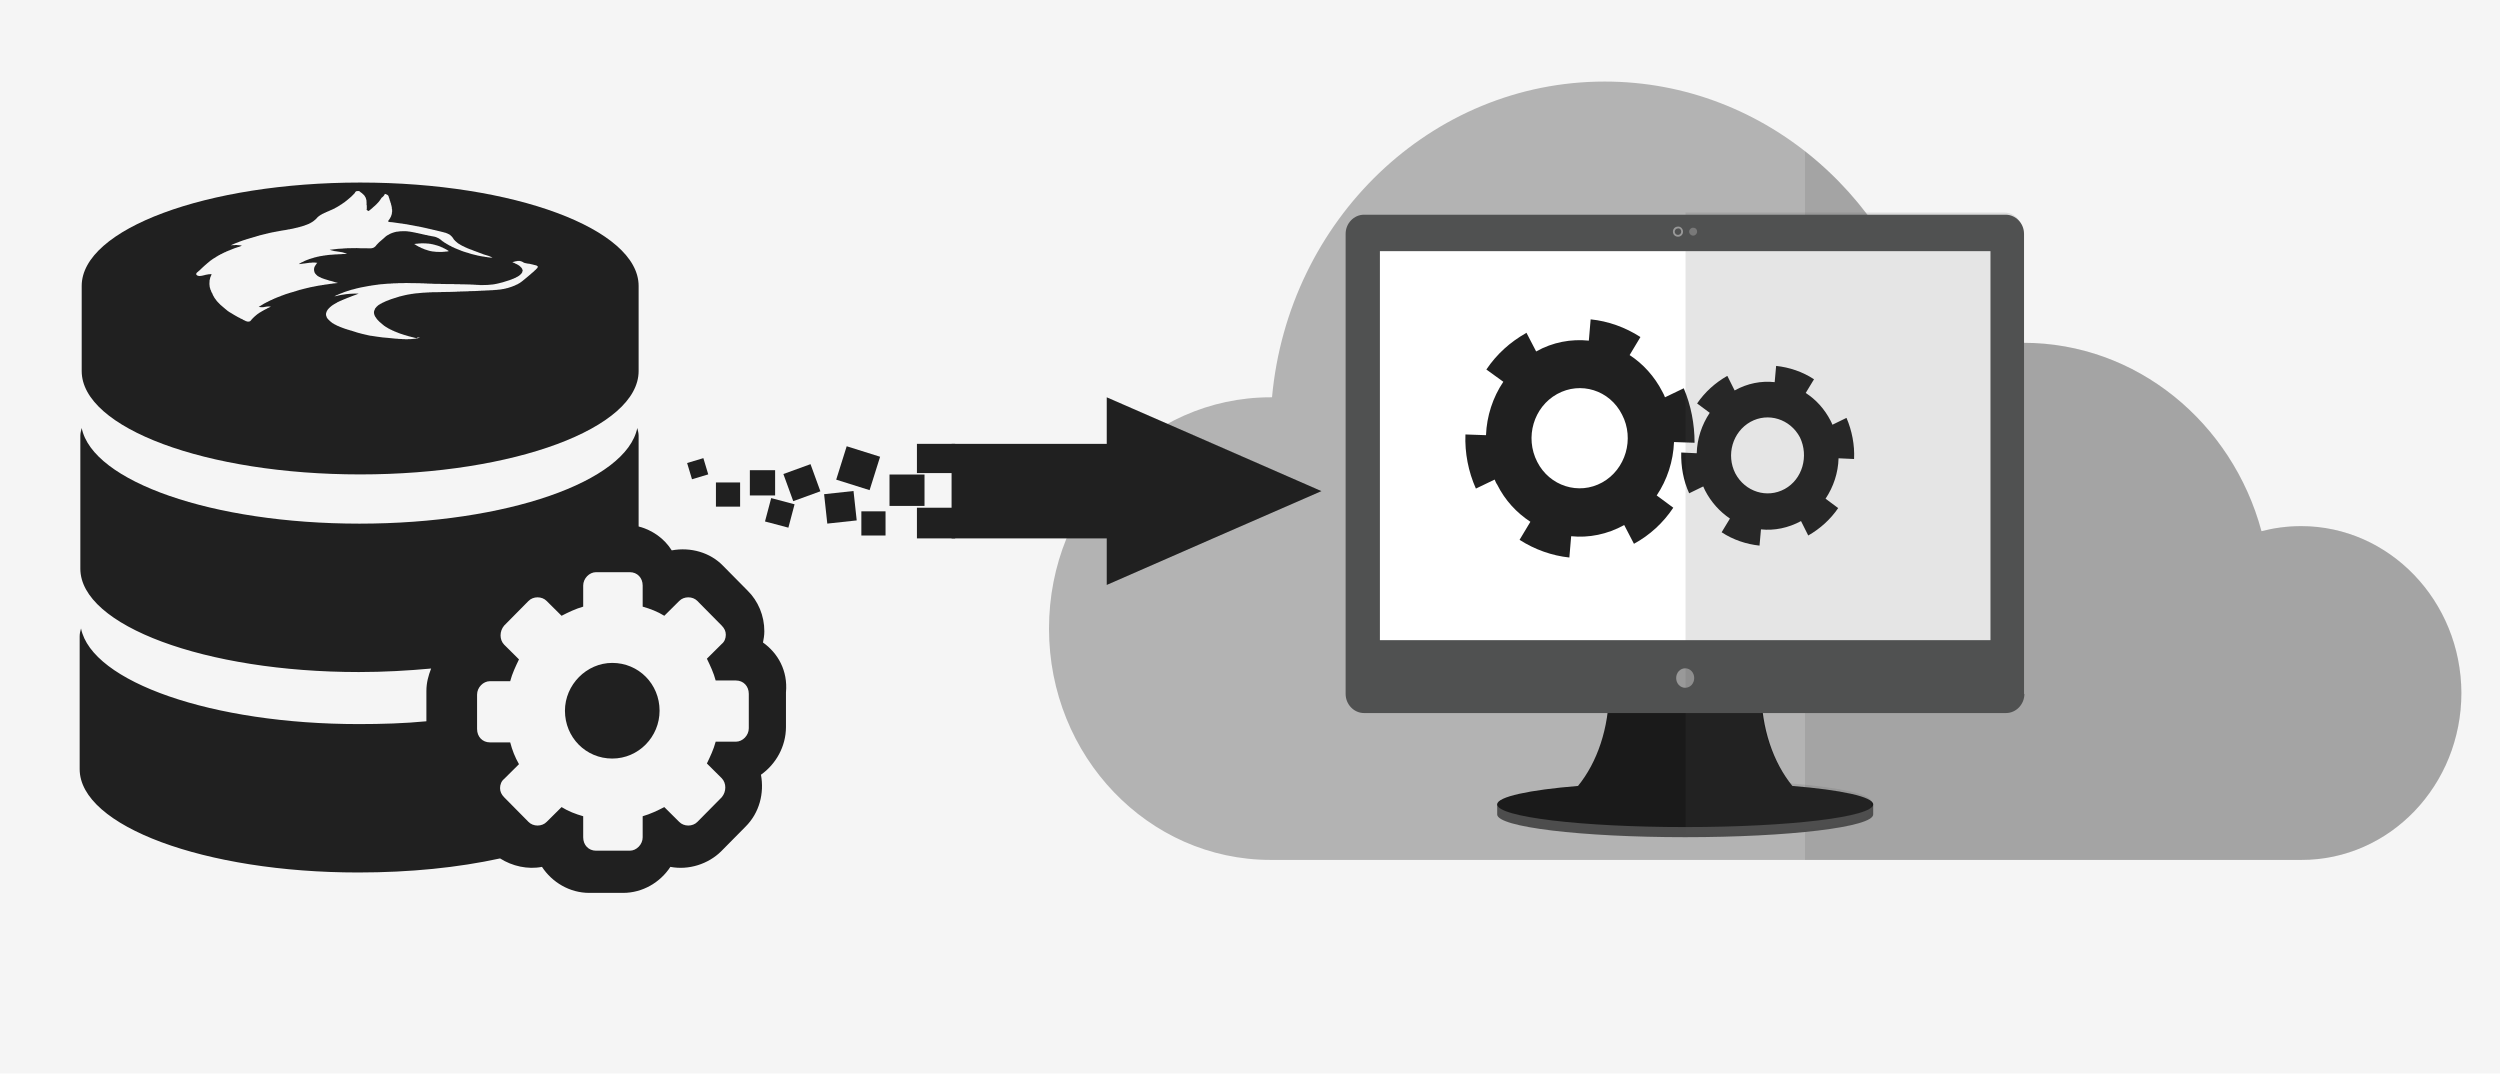 <?xml version="1.0" encoding="utf-8"?>
<!-- Generator: Adobe Illustrator 19.0.0, SVG Export Plug-In . SVG Version: 6.00 Build 0)  -->
<svg version="1.1" xmlns="http://www.w3.org/2000/svg" xmlns:xlink="http://www.w3.org/1999/xlink" x="0px" y="0px"
	 viewBox="40 248.5 692.8 297.5" style="enable-background:new 40 248.5 692.8 297.5;" xml:space="preserve">
<style type="text/css">
	.st0{fill:#F5F5F5;}
	.st1{fill:#202020;}
	.st2{fill:#B3B3B3;}
	.st3{opacity:0.15;fill:#505151;}
	.st4{fill:#4D4D4D;}
	.st5{fill:#1A1A1A;}
	.st6{fill:#505151;}
	.st7{fill:#FFFFFF;}
	.st8{fill:#999999;}
	.st9{fill:#808080;}
	.st10{fill-rule:evenodd;clip-rule:evenodd;fill:#202020;}
</style>
<g id="Capa_1" xmlns:inkscape="http://www.inkscape.org/namespaces/inkscape" xmlns:cc="http://creativecommons.org/ns#" xmlns:dc="http://purl.org/dc/elements/1.1/" xmlns:rdf="http://www.w3.org/1999/02/22-rdf-syntax-ns#" xmlns:svg="http://www.w3.org/2000/svg" xmlns:sodipodi="http://sodipodi.sourceforge.net/DTD/sodipodi-0.dtd" sodipodi:docname="database-configuration1.svg" inkscape:version="0.91 r13725">
	
		<sodipodi:namedview  inkscape:zoom="0.94445249" guidetolerance="10" gridtolerance="10" inkscape:cx="71.437974" inkscape:cy="8.2202893" showgrid="false" borderopacity="1" objecttolerance="10" pagecolor="#ffffff" bordercolor="#666666" id="namedview8207" inkscape:pageopacity="0" inkscape:current-layer="Capa_1" inkscape:window-maximized="1" inkscape:window-y="-8" inkscape:window-x="54" inkscape:window-height="1177" inkscape:window-width="1858" inkscape:pageshadow="2">
		</sodipodi:namedview>
	<g id="g8177" transform="translate(0,209.154)">
	</g>
	<g id="g8179" transform="translate(0,209.154)">
	</g>
	<g id="g8181" transform="translate(0,209.154)">
	</g>
	<g id="g8183" transform="translate(0,209.154)">
	</g>
	<g id="g8185" transform="translate(0,209.154)">
	</g>
	<g id="g8187" transform="translate(0,209.154)">
	</g>
	<g id="g8189" transform="translate(0,209.154)">
	</g>
	<g id="g8191" transform="translate(0,209.154)">
	</g>
	<g id="g8193" transform="translate(0,209.154)">
	</g>
	<g id="g8195" transform="translate(0,209.154)">
	</g>
	<g id="g8197" transform="translate(0,209.154)">
	</g>
	<g id="g8199" transform="translate(0,209.154)">
	</g>
	<g id="g8201" transform="translate(0,209.154)">
	</g>
	<g id="g8203" transform="translate(0,209.154)">
	</g>
	<g id="g8205" transform="translate(0,209.154)">
	</g>
	<rect x="40" y="248.5" class="st0" width="692.8" height="297.5"/>
	<g id="g12018" transform="matrix(1.947,0,0,1.949,274.578,-344.187)">
		<g id="g8167" transform="matrix(0.962,0,0,1,1.872,209.154)">
			<g id="g8169">
				<path id="path8171" inkscape:connector-curvature="0" class="st1" d="M-36.6,189.2c-3.8,0-7,3.1-7,6.8c0,3.8,3.1,6.8,7,6.8
					s7-3.1,7-6.8C-29.6,192.2-32.7,189.2-36.6,189.2L-36.6,189.2z"/>
				<path id="path8173" inkscape:connector-curvature="0" class="st1" d="M-14.3,186.3c0.1-0.5,0.2-1,0.2-1.6c0-2.2-0.9-4.3-2.5-5.8
					l-3.6-3.5c-1.9-1.9-4.8-2.7-7.6-2.2c-1.1-1.7-2.9-2.9-4.9-3.4v-12.9c0-0.4-0.1-0.7-0.2-1.1c-1.6,7.6-19.3,13.6-41.1,13.6
					s-39.5-6-41.1-13.6c-0.1,0.4-0.2,0.7-0.2,1.1v18.9c0,8.1,18.5,14.7,41.2,14.7c3.7,0,7.3-0.2,10.7-0.5c-0.4,1-0.7,2-0.7,3.2v4.3
					c-3.2,0.3-6.6,0.4-10,0.4c-21.7,0-39.5-6-41.1-13.6c-0.1,0.4-0.2,0.7-0.2,1.1v18.9c0,8.1,18.5,14.7,41.2,14.7
					c7.7,0,14.8-0.7,21-2c1.8,1.1,4.1,1.6,6.2,1.2c1.5,2.2,4.1,3.7,7,3.7h5c2.9,0,5.5-1.5,7-3.7c2.7,0.5,5.6-0.4,7.5-2.2l3.6-3.5
					c2.1-2,2.8-4.8,2.3-7.4c2.2-1.5,3.7-4,3.7-6.8v-4.9C-10.6,190.3-12.1,187.8-14.3,186.3z M-16.4,198.5c0,1-0.9,1.9-1.9,1.9h-3
					c-0.3,1.1-0.8,2.1-1.3,3.1l2.2,2.1c0.7,0.7,0.7,1.9,0,2.7l-3.6,3.5c-0.7,0.7-2,0.7-2.7,0l-2.2-2.1c-1,0.5-2.1,1-3.2,1.3v3
					c0,1-0.9,1.9-1.9,1.9h-5c-1.1,0-1.9-0.8-1.9-1.9v-3c-1.1-0.3-2.2-0.7-3.2-1.3l-2.2,2.1c-0.7,0.7-2,0.7-2.7,0l-3.6-3.5
					c-0.4-0.4-0.6-0.8-0.6-1.3c0-0.5,0.2-1,0.6-1.3l2.2-2.1c-0.6-1-1-2-1.3-3.1h-3c-1.1,0-1.9-0.8-1.9-1.9v-4.9c0-1,0.9-1.9,1.9-1.9
					h3c0.3-1.1,0.8-2.1,1.3-3.1l-2.2-2.1c-0.7-0.7-0.7-1.9,0-2.7l3.6-3.5c0.7-0.7,2-0.7,2.7,0l2.2,2.1c1-0.5,2.1-1,3.2-1.3v-3
					c0-1,0.9-1.9,1.9-1.9h5c1.1,0,1.9,0.8,1.9,1.9v3c1.1,0.3,2.2,0.7,3.2,1.3l2.2-2.1c0.7-0.7,2-0.7,2.7,0l3.6,3.5
					c0.4,0.4,0.6,0.8,0.6,1.3c0,0.5-0.2,1-0.6,1.3l-2.2,2.1c0.5,1,1,2,1.3,3.1h3c1.1,0,1.9,0.8,1.9,1.9L-16.4,198.5L-16.4,198.5z"/>
				<path id="path8175" inkscape:connector-curvature="0" class="st1" d="M-73.9,162.4c22.8,0,41.2-6.6,41.2-14.7v-12.1
					c0-8.1-18.5-14.7-41.2-14.7s-41.2,6.6-41.2,14.7v12.1C-115.1,155.8-96.7,162.4-73.9,162.4z"/>
			</g>
		</g>
		<g id="g7377" transform="matrix(0.109,0,0,0.116,114.259,235.278)">
			<g id="g8780" transform="matrix(0.619,0,0,0.257,-904.855,-214.198)">
				<path id="path6823" inkscape:connector-curvature="0" class="st0" d="M-1205.5,4066.9c0.6,0.1,1.3,0.2,1.9,0.5
					c0,0.1,0,0.2,0,0.5c0.2,0,0.5,0,0.7,0c0.2,0.5,0.5,0.8,0.7,1.3c6,4.6,4.3,13.6,6.5,21.9c0.1,1.6,0.2,3.4,0.4,5
					c1.4,5.2,1.3,11.8,2.7,16.9c0,1.2,0,2.2,0,3.4c0.1,0,0.2,0,0.4,0c0,1.2,0,2.2,0,3.4c0.1,0,0.2,0,0.4,0c0,1.3,0,2.4,0,3.7
					c0.1,0,0.2,0,0.4,0c0,1.4,0,2.8,0,4.2c0.1,0,0.2,0,0.4,0c0.1,4.2,0.2,8.2,0.4,12.4c0.1,0,0.2,0,0.4,0c0,4.6,0,9.4,0,14
					c-0.1,0-0.2,0-0.4,0c0,2.2,0,4.4,0,6.6c-0.1,0-0.2,0-0.4,0c0,1.4,0,2.8,0,4.2c-0.1,0-0.2,0-0.4,0c0,0.9,0,2,0,2.9
					c-0.1,0-0.2,0-0.4,0c0,0.9,0,2,0,2.9c-0.1,0-0.2,0-0.4,0c0,0.8,0,1.6,0,2.4c-0.1,0-0.2,0-0.4,0c0,0.7,0,1.4,0,2.1
					c-0.1,0-0.2,0-0.4,0c0,0.7,0,1.4,0,2.1c-0.1,0-0.2,0-0.4,0c0,0.6,0,1.2,0,1.6c-0.1,0-0.2,0-0.4,0c0,0.6,0,1.2,0,1.6
					c-0.1,0-0.2,0-0.4,0c-0.1,1.2-0.2,2.2-0.4,3.4c-0.1,0-0.2,0-0.4,0c0,0.5,0,0.8,0,1.3c-0.1,0-0.2,0-0.4,0c0,0.5,0,0.8,0,1.3
					c-0.1,0-0.2,0-0.4,0c-0.2,1.4-0.5,2.8-0.7,4.2c-0.1,0-0.2,0-0.4,0c0,0.2,0,0.6,0,0.8c-0.1,0-0.2,0-0.4,0c0,0.5,0,0.8,0,1.3
					c-0.1,0-0.2,0-0.4,0c-0.1,0.8-0.2,1.6-0.4,2.4c-0.1,0-0.2,0-0.4,0c-0.5,1.9,0.5,2.9,0.7,4.2c0.4,0.1,0.7,0.2,1.2,0.5
					c0.1,0.2,0.2,0.6,0.4,0.8c2.2,0.5,4.6,0.8,6.9,1.3c5.7,2.1,12.3,3.6,17.9,5.8c0.5,0,1.1,0,1.5,0c0,0.1,0,0.2,0,0.5
					c0.4,0,0.7,0,1.2,0c0,0.1,0,0.2,0,0.5c0.5,0,1.1,0,1.5,0c0,0.1,0,0.2,0,0.5c1.3,0.2,2.5,0.6,3.8,0.8c0,0.1,0,0.2,0,0.5
					c1.3,0.2,2.5,0.6,3.8,0.8c0,0.1,0,0.2,0,0.5c0.4,0,0.7,0,1.2,0c0,0.1,0,0.2,0,0.5c0.4,0,0.7,0,1.2,0c0,0.1,0,0.2,0,0.5
					c0.4,0,0.7,0,1.2,0c0,0.1,0,0.2,0,0.5c0.4,0,0.7,0,1.2,0c0,0.1,0,0.2,0,0.5c0.7,0.1,1.5,0.2,2.2,0.5c0,0.1,0,0.2,0,0.5
					c0.5,0,1.1,0,1.5,0c0,0.1,0,0.2,0,0.5c0.4,0,0.7,0,1.2,0c0,0.1,0,0.2,0,0.5c0.4,0,0.7,0,1.2,0c0,0.1,0,0.2,0,0.5
					c0.4,0,0.7,0,1.2,0c0,0.1,0,0.2,0,0.5c0.4,0,0.7,0,1.2,0c0,0.1,0,0.2,0,0.5c0.4,0,0.7,0,1.2,0c0,0.1,0,0.2,0,0.5
					c0.4,0,0.7,0,1.2,0c0,0.1,0,0.2,0,0.5c0.4,0,0.7,0,1.2,0c0,0.1,0,0.2,0,0.5c0.4,0,0.7,0,1.2,0c0,0.1,0,0.2,0,0.5
					c0.2,0,0.5,0,0.7,0c0,0.1,0,0.2,0,0.5c1.2,0.2,2.2,0.6,3.4,0.8c0,0.1,0,0.2,0,0.5c1.2,0.2,2.2,0.6,3.4,0.8c0,0.1,0,0.2,0,0.5
					c0.2,0,0.5,0,0.7,0c0,0.1,0,0.2,0,0.5c0.4,0,0.7,0,1.2,0c0,0.1,0,0.2,0,0.5c0.4,0,0.7,0,1.2,0c0,0.1,0,0.2,0,0.5
					c0.4,0,0.7,0,1.2,0c0,0.1,0,0.2,0,0.5c0.4,0,0.7,0,1.2,0c0,0.1,0,0.2,0,0.5c0.2,0,0.5,0,0.7,0c0,0.1,0,0.2,0,0.5
					c0.7,0.1,1.5,0.2,2.2,0.5c0,0.1,0,0.2,0,0.5c0.2,0,0.5,0,0.7,0c0,0.1,0,0.2,0,0.5c0.4,0,0.7,0,1.2,0c0,0.1,0,0.2,0,0.5
					c0.4,0,0.7,0,1.2,0c0,0.1,0,0.2,0,0.5c0.2,0,0.5,0,0.7,0c0,0.1,0,0.2,0,0.5c0.7,0.1,1.5,0.2,2.2,0.5c0,0.1,0,0.2,0,0.5
					c0.2,0,0.5,0,0.7,0c0,0.1,0,0.2,0,0.5c0.4,0,0.7,0,1.2,0c0,0.1,0,0.2,0,0.5c0.4,0,0.7,0,1.2,0c0,0.1,0,0.2,0,0.5
					c0.2,0,0.5,0,0.7,0c0,0.1,0,0.2,0,0.5c0.4,0,0.7,0,1.2,0c0,0.1,0,0.2,0,0.5c0.2,0,0.5,0,0.7,0c0,0.1,0,0.2,0,0.5
					c0.7,0.1,1.5,0.2,2.2,0.5c0,0.1,0,0.2,0,0.5c0.2,0,0.5,0,0.7,0c0,0.1,0,0.2,0,0.5c0.4,0,0.7,0,1.2,0c0,0.1,0,0.2,0,0.5
					c0.2,0,0.5,0,0.7,0c0,0.1,0,0.2,0,0.5c0.6,0.1,1.3,0.2,1.9,0.5c0,0.1,0,0.2,0,0.5c0.4,0,0.7,0,1.2,0c0,0.1,0,0.2,0,0.5
					c0.2,0,0.5,0,0.7,0c0,0.1,0,0.2,0,0.5c0.4,0,0.7,0,1.2,0c0,0.1,0,0.2,0,0.5c0.2,0,0.5,0,0.7,0c0,0.1,0,0.2,0,0.5
					c0.4,0,0.7,0,1.2,0c0,0.1,0,0.2,0,0.5c0.6,0.1,1.3,0.2,1.9,0.5c0,0.1,0,0.2,0,0.5c0.2,0,0.5,0,0.7,0c0,0.1,0,0.2,0,0.5
					c0.4,0,0.7,0,1.2,0c0,0.1,0,0.2,0,0.5c0.6,0.1,1.3,0.2,1.9,0.5c0,0.1,0,0.2,0,0.5c0.5,0.1,1.1,0.2,1.5,0.5c0,0.1,0,0.2,0,0.5
					c0.4,0,0.7,0,1.2,0c0,0.1,0,0.2,0,0.5c0.2,0,0.5,0,0.7,0c0,0.1,0,0.2,0,0.5c0.4,0,0.7,0,1.2,0c0,0.1,0,0.2,0,0.5
					c0.5,0.1,1.1,0.2,1.5,0.5c0,0.1,0,0.2,0,0.5c0.4,0,0.7,0,1.2,0c0,0.1,0,0.2,0,0.5c0.2,0,0.5,0,0.7,0c0,0.1,0,0.2,0,0.5
					c0.4,0,0.7,0,1.2,0c0,0.1,0,0.2,0,0.5c0.5,0.1,1.1,0.2,1.5,0.5c0,0.1,0,0.2,0,0.5c0.4,0,0.7,0,1.2,0c0,0.1,0,0.2,0,0.5
					c0.5,0.1,1.1,0.2,1.5,0.5c0,0.1,0,0.2,0,0.5c0.4,0,0.7,0,1.2,0c0,0.1,0,0.2,0,0.5c0.2,0,0.5,0,0.7,0c0,0.1,0,0.2,0,0.5
					c0.2,0,0.5,0,0.7,0c0.1,0.2,0.2,0.6,0.4,0.8c0.7,0.2,1.5,0.6,2.2,0.8c0.1,0.2,0.2,0.6,0.4,0.8c0.2,0,0.5,0,0.7,0
					c0.1,0.2,0.2,0.6,0.4,0.8c0.2,0,0.5,0,0.7,0c0.2,0.5,0.5,0.8,0.7,1.3c0.2,0,0.5,0,0.7,0c0.5,0.7,1.1,1.4,1.5,2.1
					c1.1,0.9,2,2,3.1,2.9c0,0.2,0,0.6,0,0.8c0.4,0.2,0.7,0.6,1.2,0.8c0,0.2,0,0.6,0,0.8c0.2,0.1,0.5,0.2,0.7,0.5
					c0.1,0.6,0.2,1.2,0.4,1.6c0.2,0.1,0.5,0.2,0.7,0.5c0.2,0.8,0.5,1.6,0.7,2.4c0.1,0,0.2,0,0.4,0c0,0.2,0,0.6,0,0.8
					c0.1,0,0.2,0,0.4,0c0.2,0.8,0.5,1.6,0.7,2.4c0.1,0,0.2,0,0.4,0c0,0.5,0,0.8,0,1.3c0.1,0,0.2,0,0.4,0c0,0.2,0,0.6,0,0.8
					c0.1,0,0.2,0,0.4,0c0.1,0.8,0.2,1.6,0.4,2.4c0.1,0,0.2,0,0.4,0c0,0.5,0,0.8,0,1.3c0.1,0,0.2,0,0.4,0c0,0.5,0,0.8,0,1.3
					c0.1,0,0.2,0,0.4,0c0,0.5,0,0.8,0,1.3c0.1,0,0.2,0,0.4,0c0.2,1.4,0.5,2.8,0.7,4.2c0.1,0,0.2,0,0.4,0c0,0.2,0,0.6,0,0.8
					c0.1,0,0.2,0,0.4,0c0.1,0.8,0.2,1.6,0.4,2.4c0.1,0,0.2,0,0.4,0c0.1,0.6,0.2,1.2,0.4,1.6c0.1,0,0.2,0,0.4,0c0,0.5,0,0.8,0,1.3
					c0.1,0,0.2,0,0.4,0c0.2,0.8,0.5,1.6,0.7,2.4c0.1,0,0.2,0,0.4,0c0,0.2,0,0.6,0,0.8c0.1,0,0.2,0,0.4,0c0,0.2,0,0.6,0,0.8
					c0.1,0,0.2,0,0.4,0c0,0.2,0,0.6,0,0.8c0.1,0,0.2,0,0.4,0c0,0.2,0,0.6,0,0.8c0.1,0,0.2,0,0.4,0c0,0.2,0,0.6,0,0.8
					c0.1,0,0.2,0,0.4,0c0,0.2,0,0.6,0,0.8c0.2,0.1,0.5,0.2,0.7,0.5c0.1,0.6,0.2,1.2,0.4,1.6c0.2,0.1,0.5,0.2,0.7,0.5
					c0,0.2,0,0.6,0,0.8c0.1,0,0.2,0,0.4,0c0,0.2,0,0.6,0,0.8c0.2,0.1,0.5,0.2,0.7,0.5c0,0.2,0,0.6,0,0.8c0.2,0.1,0.5,0.2,0.7,0.5
					c0,0.2,0,0.6,0,0.8c0.4,0.2,0.7,0.6,1.2,0.8c0,0.2,0,0.6,0,0.8c0.4,0.2,0.7,0.6,1.2,0.8c0,0.2,0,0.6,0,0.8
					c0.4,0.2,0.7,0.6,1.2,0.8c0,0.2,0,0.6,0,0.8c0.5,0.5,1.1,0.8,1.5,1.3c0,0.2,0,0.6,0,0.8c0.7,0.7,1.5,1.4,2.2,2.1
					c0,0.2,0,0.6,0,0.8c1.3,1.3,2.5,2.4,3.8,3.7c2,2.3,4,4.6,6.2,7.1c0.2,0,0.5,0,0.7,0c0.7,0.9,1.5,2,2.2,2.9c0.2,0,0.5,0,0.7,0
					c0.6,0.8,1.3,1.6,1.9,2.4c0.2,0,0.5,0,0.7,0c0.4,0.6,0.7,1.2,1.2,1.6c0.2,0,0.5,0,0.7,0c0.4,0.6,0.7,1.2,1.2,1.6
					c0.2,0,0.5,0,0.7,0c0.1,0.2,0.2,0.6,0.4,0.8c0.4,0.1,0.7,0.2,1.2,0.5c0.4,0.6,0.7,1.2,1.2,1.6c0.2,0,0.5,0,0.7,0
					c0.2,0.5,0.5,0.8,0.7,1.3c0.2,0,0.5,0,0.7,0c0.2,0.5,0.5,0.8,0.7,1.3c0.2,0,0.5,0,0.7,0c0.2,0.5,0.5,0.8,0.7,1.3
					c0.2,0,0.5,0,0.7,0c0.1,0.2,0.2,0.6,0.4,0.8c0.2,0,0.5,0,0.7,0c0.1,0.2,0.2,0.6,0.4,0.8c0.4,0.1,0.7,0.2,1.2,0.5
					c0.2,0.5,0.5,0.8,0.7,1.3c0.2,0,0.5,0,0.7,0c0.1,0.2,0.2,0.6,0.4,0.8c0.2,0,0.5,0,0.7,0c0.2,0.5,0.5,0.8,0.7,1.3
					c0.2,0,0.5,0,0.7,0c0.1,0.2,0.2,0.6,0.4,0.8c0.2,0,0.5,0,0.7,0c0.2,0.5,0.5,0.8,0.7,1.3c0.2,0,0.5,0,0.7,0c0,0.1,0,0.2,0,0.5
					c0.4,0.1,0.7,0.2,1.2,0.5c0.1,0.2,0.2,0.6,0.4,0.8c0.2,0,0.5,0,0.7,0c0.2,0.5,0.5,0.8,0.7,1.3c0.2,0,0.5,0,0.7,0
					c0.1,0.2,0.2,0.6,0.4,0.8c0.2,0,0.5,0,0.7,0c0.2,0.5,0.5,0.8,0.7,1.3c0.2,0,0.5,0,0.7,0c0.1,0.2,0.2,0.6,0.4,0.8
					c0.2,0,0.5,0,0.7,0c0.2,0.5,0.5,0.8,0.7,1.3c0.2,0,0.5,0,0.7,0c0.2,0.5,0.5,0.8,0.7,1.3c0.5,0.1,1.1,0.2,1.5,0.5
					c0.1,0.2,0.2,0.6,0.4,0.8c0.5,0.1,1.1,0.2,1.5,0.5c0.1,0.2,0.2,0.6,0.4,0.8c0.5,0.1,1.1,0.2,1.5,0.5c0.1,0.2,0.2,0.6,0.4,0.8
					c0.5,0.1,1.1,0.2,1.5,0.5c0.1,0.2,0.2,0.6,0.4,0.8c0.5,0.1,1.1,0.2,1.5,0.5c0.1,0.2,0.2,0.6,0.4,0.8c0.2,0,0.5,0,0.7,0
					c0.1,0.2,0.2,0.6,0.4,0.8c0.2,0,0.5,0,0.7,0c0.2,0.5,0.5,0.8,0.7,1.3c0.2,0,0.5,0,0.7,0c0.5,0.7,1.1,1.4,1.5,2.1
					c0.2,0,0.5,0,0.7,0c0.4,0.6,0.7,1.2,1.2,1.6c0.1,0,0.2,0,0.4,0c0,0.2,0,0.6,0,0.8c0.2,0.1,0.5,0.2,0.7,0.5
					c0.6,0.7,1.1,1.5,1.5,2.4c-0.4,0-0.7,0-1.2,0c0-0.1,0-0.2,0-0.5c-1.8-0.2-3.5-0.6-5.3-0.8c0-0.1,0-0.2,0-0.5c-0.6,0-1.3,0-1.9,0
					c0-0.1,0-0.2,0-0.5c-1.1-0.1-2-0.2-3.1-0.5c0-0.1,0-0.2,0-0.5c-1.1-0.1-2-0.2-3.1-0.5c0-0.1,0-0.2,0-0.5c-0.4,0-0.7,0-1.2,0
					c0-0.1,0-0.2,0-0.5c-0.9-0.1-1.8-0.2-2.7-0.5c0-0.1,0-0.2,0-0.5c-1.3-0.2-2.5-0.6-3.8-0.8c0-0.1,0-0.2,0-0.5c-0.4,0-0.7,0-1.2,0
					c0-0.1,0-0.2,0-0.5c-0.4,0-0.7,0-1.2,0c0-0.1,0-0.2,0-0.5c-0.4,0-0.7,0-1.2,0c0-0.1,0-0.2,0-0.5c-0.4,0-0.7,0-1.2,0
					c0-0.1,0-0.2,0-0.5c-0.4,0-0.7,0-1.2,0c0-0.1,0-0.2,0-0.5c-0.7-0.1-1.5-0.2-2.2-0.5c0-0.1,0-0.2,0-0.5c-0.2,0-0.5,0-0.7,0
					c0-0.1,0-0.2,0-0.5c-0.4,0-0.7,0-1.2,0c0-0.1,0-0.2,0-0.5c-0.2,0-0.5,0-0.7,0c0-0.1,0-0.2,0-0.5c-0.4,0-0.7,0-1.2,0
					c0-0.1,0-0.2,0-0.5c-0.2,0-0.5,0-0.7,0c0-0.1,0-0.2,0-0.5c-0.4,0-0.7,0-1.2,0c0-0.1,0-0.2,0-0.5c-0.5-0.1-1.1-0.2-1.5-0.5
					c0-0.1,0-0.2,0-0.5c-0.4,0-0.7,0-1.2,0c0-0.1,0-0.2,0-0.5c-0.5-0.1-1.1-0.2-1.5-0.5c0-0.1,0-0.2,0-0.5c-0.6-0.1-1.3-0.2-1.9-0.5
					c0-0.1,0-0.2,0-0.5c-0.7-0.2-1.5-0.6-2.2-0.8c0-0.1,0-0.2,0-0.5c-0.2,0-0.5,0-0.7,0c0-0.1,0-0.2,0-0.5c-0.2,0-0.5,0-0.7,0
					c0-0.1,0-0.2,0-0.5c-0.2,0-0.5,0-0.7,0c0-0.1,0-0.2,0-0.5c-0.2,0-0.5,0-0.7,0c0-0.1,0-0.2,0-0.5c-0.2,0-0.5,0-0.7,0
					c0-0.1,0-0.2,0-0.5c-0.2,0-0.5,0-0.7,0c0-0.1,0-0.2,0-0.5c-0.2,0-0.5,0-0.7,0c-0.1-0.2-0.2-0.6-0.4-0.8c-0.2,0-0.5,0-0.7,0
					c0-0.1,0-0.2,0-0.5c-0.2,0-0.5,0-0.7,0c0-0.1,0-0.2,0-0.5c-0.2,0-0.5,0-0.7,0c0-0.1,0-0.2,0-0.5c-0.2,0-0.5,0-0.7,0
					c-0.1-0.2-0.2-0.6-0.4-0.8c-0.7-0.2-1.5-0.6-2.2-0.8c-0.1-0.2-0.2-0.6-0.4-0.8c-0.2,0-0.5,0-0.7,0c0-0.1,0-0.2,0-0.5
					c-0.2,0-0.5,0-0.7,0c-0.1-0.2-0.2-0.6-0.4-0.8c-0.2,0-0.5,0-0.7,0c-0.1-0.2-0.2-0.6-0.4-0.8c-0.2,0-0.5,0-0.7,0
					c-0.1-0.2-0.2-0.6-0.4-0.8c-0.5-0.1-1.1-0.2-1.5-0.5c-0.1-0.2-0.2-0.6-0.4-0.8c-0.2,0-0.5,0-0.7,0c-0.2-0.5-0.5-0.8-0.7-1.3
					c-0.2,0-0.5,0-0.7,0c0-0.1,0-0.2,0-0.5c-0.4-0.1-0.7-0.2-1.2-0.5c-0.1-0.2-0.2-0.6-0.4-0.8c-0.2,0-0.5,0-0.7,0
					c-0.2-0.5-0.5-0.8-0.7-1.3c-0.2,0-0.5,0-0.7,0c-0.2-0.5-0.5-0.8-0.7-1.3c-0.2,0-0.5,0-0.7,0c-0.2-0.5-0.5-0.8-0.7-1.3
					c-0.2,0-0.5,0-0.7,0c-0.2-0.5-0.5-0.8-0.7-1.3c-0.2,0-0.5,0-0.7,0c-0.4-0.6-0.7-1.2-1.2-1.6c-0.2,0-0.5,0-0.7,0
					c-0.2-0.5-0.5-0.8-0.7-1.3c-0.1,0-0.2,0-0.4,0c-0.1-0.2-0.2-0.6-0.4-0.8c-0.2,0-0.5,0-0.7,0c-0.6-0.8-1.3-1.6-1.9-2.4
					c-0.2,0-0.5,0-0.7,0c-1.4-1.6-2.8-3.4-4.1-5c-0.2,0-0.5,0-0.7,0c-0.9-1.2-1.8-2.2-2.7-3.4c-0.5-0.5-1.1-0.8-1.5-1.3
					c0-0.2,0-0.6,0-0.8c-1.5-1.5-3.1-3-4.6-4.5c0-0.2,0-0.6,0-0.8c-0.7-0.7-1.5-1.4-2.2-2.1c0-0.2,0-0.6,0-0.8
					c-0.7-0.7-1.5-1.4-2.2-2.1c0-0.2,0-0.6,0-0.8c-0.5-0.5-1.1-0.8-1.5-1.3c0-0.2,0-0.6,0-0.8c-0.4-0.2-0.7-0.6-1.2-0.8
					c0-0.2,0-0.6,0-0.8c-0.5-0.5-1.1-0.8-1.5-1.3c0-0.2,0-0.6,0-0.8c-0.4-0.2-0.7-0.6-1.2-0.8c-0.1-0.5-0.2-0.8-0.4-1.3
					c-0.2-0.1-0.5-0.2-0.7-0.5c0-0.2,0-0.6,0-0.8c-0.2-0.1-0.5-0.2-0.7-0.5c0-0.2,0-0.6,0-0.8c-0.4-0.2-0.7-0.6-1.2-0.8
					c0-0.2,0-0.6,0-0.8c-0.2-0.1-0.5-0.2-0.7-0.5c-0.1-0.5-0.2-0.8-0.4-1.3c-0.1,0-0.2,0-0.4,0c0-0.2,0-0.6,0-0.8
					c-0.2-0.1-0.5-0.2-0.7-0.5c0-0.2,0-0.6,0-0.8c-0.2-0.1-0.5-0.2-0.7-0.5c0-0.2,0-0.6,0-0.8c-0.2-0.1-0.5-0.2-0.7-0.5
					c0-0.2,0-0.6,0-0.8c-0.2-0.1-0.5-0.2-0.7-0.5c0-0.2,0-0.6,0-0.8c-0.2-0.1-0.5-0.2-0.7-0.5c0-0.2,0-0.6,0-0.8
					c-0.4-0.2-0.7-0.6-1.2-0.8c0-0.2,0-0.6,0-0.8c-0.2-0.1-0.5-0.2-0.7-0.5c0-0.2,0-0.6,0-0.8c-0.5-0.5-1.1-0.8-1.5-1.3
					c0-0.2,0-0.6,0-0.8c-1.1-0.9-2-2-3.1-2.9c-0.2-0.5-0.5-0.8-0.7-1.3c-0.2,0-0.5,0-0.7,0c-0.2-0.5-0.5-0.8-0.7-1.3
					c-0.2,0-0.5,0-0.7,0c-0.1-0.2-0.2-0.6-0.4-0.8c-0.2,0-0.5,0-0.7,0c0-0.1,0-0.2,0-0.5c-0.5-0.1-1.1-0.2-1.5-0.5
					c0-0.1,0-0.2,0-0.5c-0.7-0.1-1.5-0.2-2.2-0.5c0-0.1,0-0.2,0-0.5c-0.4,0-0.7,0-1.2,0c0-0.1,0-0.2,0-0.5c-1.2-0.2-2.2-0.6-3.4-0.8
					c0-0.1,0-0.2,0-0.5c-0.2,0-0.5,0-0.7,0c0-0.1,0-0.2,0-0.5c-0.4,0-0.7,0-1.2,0c0-0.1,0-0.2,0-0.5c-0.4,0-0.7,0-1.2,0
					c0-0.1,0-0.2,0-0.5c-0.4,0-0.7,0-1.2,0c0-0.1,0-0.2,0-0.5c-0.4,0-0.7,0-1.2,0c0-0.1,0-0.2,0-0.5c-0.4,0-0.7,0-1.2,0
					c0-0.1,0-0.2,0-0.5c-0.2,0-0.5,0-0.7,0c0-0.1,0-0.2,0-0.5c-0.7-0.1-1.5-0.2-2.2-0.5c0-0.1,0-0.2,0-0.5c-0.2,0-0.5,0-0.7,0
					c0-0.1,0-0.2,0-0.5c-1.2-0.2-2.2-0.6-3.4-0.8c0-0.1,0-0.2,0-0.5c-0.2,0-0.5,0-0.7,0c0-0.1,0-0.2,0-0.5c-0.7-0.1-1.5-0.2-2.2-0.5
					c0-0.1,0-0.2,0-0.5c-0.2,0-0.5,0-0.7,0c0-0.1,0-0.2,0-0.5c-0.7-0.1-1.5-0.2-2.2-0.5c0-0.1,0-0.2,0-0.5c-0.2,0-0.5,0-0.7,0
					c0-0.1,0-0.2,0-0.5c-0.7-0.1-1.5-0.2-2.2-0.5c0-0.1,0-0.2,0-0.5c-0.2,0-0.5,0-0.7,0c0-0.1,0-0.2,0-0.5c-0.4,0-0.7,0-1.2,0
					c0-0.1,0-0.2,0-0.5c-0.4,0-0.7,0-1.2,0c0-0.1,0-0.2,0-0.5c-0.2,0-0.5,0-0.7,0c0-0.1,0-0.2,0-0.5c-0.7-0.1-1.5-0.2-2.2-0.5
					c0-0.1,0-0.2,0-0.5c-0.2,0-0.5,0-0.7,0c0-0.1,0-0.2,0-0.5c-0.4,0-0.7,0-1.2,0c0-0.1,0-0.2,0-0.5c-0.4,0-0.7,0-1.2,0
					c0-0.1,0-0.2,0-0.5c-0.4,0-0.7,0-1.2,0c0-0.1,0-0.2,0-0.5c-0.4,0-0.7,0-1.2,0c0-0.1,0-0.2,0-0.5c-0.2,0-0.5,0-0.7,0
					c0-0.1,0-0.2,0-0.5c-0.7-0.1-1.5-0.2-2.2-0.5c0-0.1,0-0.2,0-0.5c-0.4,0-0.7,0-1.2,0c0-0.1,0-0.2,0-0.5c-0.4,0-0.7,0-1.2,0
					c0-0.1,0-0.2,0-0.5c-0.4,0-0.7,0-1.2,0c0-0.1,0-0.2,0-0.5c-0.4,0-0.7,0-1.2,0c0-0.1,0-0.2,0-0.5c-0.4,0-0.7,0-1.2,0
					c0-0.1,0-0.2,0-0.5c-0.4,0-0.7,0-1.2,0c0-0.1,0-0.2,0-0.5c-0.5,0-1.1,0-1.5,0c0-0.1,0-0.2,0-0.5c-0.5,0-1.1,0-1.5,0
					c0-0.1,0-0.2,0-0.5c-0.6,0-1.3,0-1.9,0c0-0.1,0-0.2,0-0.5c-0.6,0-1.3,0-1.9,0c0-0.1,0-0.2,0-0.5c-1.1,0-2,0-3.1,0
					c0-0.1,0-0.2,0-0.5c-1.7,0-3.3,0-5,0c-5.6,0-9.5,0.8-13.4,2.4c-0.4,0-0.7,0-1.2,0c-7,3.4-13.3,8.5-17.5,15
					c-0.5,0.5-1.1,0.8-1.5,1.3c0,0.2,0,0.6,0,0.8c-0.4,0.2-0.7,0.6-1.2,0.8c0,0.2,0,0.6,0,0.8c-0.4,0.2-0.7,0.6-1.2,0.8
					c0,0.2,0,0.6,0,0.8c-0.2,0.1-0.5,0.2-0.7,0.5c0,0.2,0,0.6,0,0.8c-0.2,0.1-0.5,0.2-0.7,0.5c0,0.2,0,0.6,0,0.8c-0.1,0-0.2,0-0.4,0
					c0,0.2,0,0.6,0,0.8c-0.2,0.1-0.5,0.2-0.7,0.5c-0.2,0.8-0.5,1.6-0.7,2.4c-0.2,0.1-0.5,0.2-0.7,0.5c-0.1,0.6-0.2,1.2-0.4,1.6
					c-0.2,0.1-0.5,0.2-0.7,0.5c-0.2,0.8-0.5,1.6-0.7,2.4c-0.2,0.1-0.5,0.2-0.7,0.5c-0.1,0.6-0.2,1.2-0.4,1.6c-0.1,0-0.2,0-0.4,0
					c0,0.2,0,0.6,0,0.8c-0.2,0.1-0.5,0.2-0.7,0.5c0,0.2,0,0.6,0,0.8c-0.1,0-0.2,0-0.4,0c0,0.2,0,0.6,0,0.8c-0.1,0-0.2,0-0.4,0
					c0,0.2,0,0.6,0,0.8c-0.1,0-0.2,0-0.4,0c0,0.2,0,0.6,0,0.8c-0.1,0-0.2,0-0.4,0c-0.1,0.6-0.2,1.2-0.4,1.6
					c-0.2,0.1-0.5,0.2-0.7,0.5c0,0.2,0,0.6,0,0.8c-0.1,0-0.2,0-0.4,0c0,0.2,0,0.6,0,0.8c-0.1,0-0.2,0-0.4,0c0,0.2,0,0.6,0,0.8
					c-0.1,0-0.2,0-0.4,0c0,0.2,0,0.6,0,0.8c-0.1,0-0.2,0-0.4,0c0,0.2,0,0.6,0,0.8c-0.1,0-0.2,0-0.4,0c0,0.2,0,0.6,0,0.8
					c-0.1,0-0.2,0-0.4,0c-0.1,0.6-0.2,1.2-0.4,1.6c-0.1,0-0.2,0-0.4,0c0,0.2,0,0.6,0,0.8c-0.1,0-0.2,0-0.4,0c0,0.2,0,0.6,0,0.8
					c-0.1,0-0.2,0-0.4,0c0,0.2,0,0.6,0,0.8c-0.1,0-0.2,0-0.4,0c0,0.2,0,0.6,0,0.8c-0.1,0-0.2,0-0.4,0c-0.1,0.6-0.2,1.2-0.4,1.6
					c-0.1,0-0.2,0-0.4,0c0,0.2,0,0.6,0,0.8c-0.1,0-0.2,0-0.4,0c0,0.5,0,0.8,0,1.3c-0.1,0-0.2,0-0.4,0c0,0.2,0,0.6,0,0.8
					c-0.1,0-0.2,0-0.4,0c-0.1,0.6-0.2,1.2-0.4,1.6c-0.1,0-0.2,0-0.4,0c0,0.5,0,0.8,0,1.3c-0.1,0-0.2,0-0.4,0
					c-0.1,0.6-0.2,1.2-0.4,1.6c-0.1,0-0.2,0-0.4,0c0,0.5,0,0.8,0,1.3c-0.1,0-0.2,0-0.4,0c0,0.2,0,0.6,0,0.8c-0.1,0-0.2,0-0.4,0
					c-0.1,0.7-0.2,1.4-0.4,2.1c-0.1,0-0.2,0-0.4,0c0,0.5,0,0.8,0,1.3c-0.1,0-0.2,0-0.4,0c0,0.2,0,0.6,0,0.8c-0.1,0-0.2,0-0.4,0
					c-0.1,0.8-0.2,1.6-0.4,2.4c-0.1,0-0.2,0-0.4,0c0,0.2,0,0.6,0,0.8c-0.1,0-0.2,0-0.4,0c0,0.5,0,0.8,0,1.3c-0.1,0-0.2,0-0.4,0
					c0,0.2,0,0.6,0,0.8c-0.1,0-0.2,0-0.4,0c0,0.2,0,0.6,0,0.8c-0.2,0.1-0.5,0.2-0.7,0.5c-0.1,0.6-0.2,1.2-0.4,1.6
					c-0.4,0.2-0.7,0.6-1.2,0.8c0,0.2,0,0.6,0,0.8c-0.2,0.1-0.5,0.2-0.7,0.5c0,0.1,0,0.2,0,0.5c-0.2,0-0.5,0-0.7,0
					c-0.2,0.5-0.5,0.8-0.7,1.3c-0.2,0-0.5,0-0.7,0c0,0.1,0,0.2,0,0.5c-0.2,0-0.5,0-0.7,0c0,0.1,0,0.2,0,0.5c-0.4,0-0.7,0-1.2,0
					c0,0.1,0,0.2,0,0.5c-0.6,0-1.3,0-1.9,0c0,0.1,0,0.2,0,0.5c-1.2,0-2.2,0-3.4,0c-3.3,0-7.1-0.1-9.9-0.5c-3.1,0-6.2,0-9.1,0
					c-3.9-1.2-10.2-0.5-14.9-0.5c-4.6,0.1-9.1,0.2-13.7,0.5c0,0.1,0,0.2,0,0.5c-1.5,0-3.1,0-4.6,0c0,0.1,0,0.2,0,0.5
					c-1.2,0-2.2,0-3.4,0c0,0.1,0,0.2,0,0.5c-3.4,0.5-6.9,0.8-10.3,1.3c-5.7,1.5-11.5,3-17.2,4.5c0,0.2,0,0.6,0,0.8
					c1.1,0.6,2,1.2,3.1,1.6c0,0.1,0,0.2,0,0.5c0.6,0.1,1.3,0.2,1.9,0.5c0,0.1,0,0.2,0,0.5c0.5,0.1,1.1,0.2,1.5,0.5
					c0,0.1,0,0.2,0,0.5c0.7,0.1,1.5,0.2,2.2,0.5c0,0.1,0,0.2,0,0.5c0.2,0,0.5,0,0.7,0c0,0.1,0,0.2,0,0.5c0.9,0.1,1.8,0.2,2.7,0.5
					c5,1.7,9.9,3.6,14.9,5.3c0,0.1,0,0.2,0,0.5c0.5,0.1,1.1,0.2,1.5,0.5c0,0.1,0,0.2,0,0.5c0.5,0.1,1.1,0.2,1.5,0.5
					c0.1,0.2,0.2,0.6,0.4,0.8c0.5,0.1,1.1,0.2,1.5,0.5c0.1,0.2,0.2,0.6,0.4,0.8c0.2,0,0.5,0,0.7,0c0.1,0.2,0.2,0.6,0.4,0.8
					c0.2,0,0.5,0,0.7,0c0,0.1,0,0.2,0,0.5c0.7,0.6,0.9,0.9,1.9,1.3c-0.5,0.5,0,0.1-0.7,0.5c-0.7,0.7-2.5,0.3-3.8,0.5
					c-2.2,0.1-4.6,0.2-6.9,0.5c0,0.1,0,0.2,0,0.5c-1.5,0-3.1,0-4.6,0c0,0.1,0,0.2,0,0.5c-1.3,0-2.5,0-3.8,0c0,0.1,0,0.2,0,0.5
					c-1.3,0-2.5,0-3.8,0c-2.5,0.8-5.9,0.9-8.4,1.6c-1.7,0.1-3.3,0.2-5,0.5c0,0.1,0,0.2,0,0.5c-0.6,0-1.3,0-1.9,0c0,0.1,0,0.2,0,0.5
					c-0.6,0-1.3,0-1.9,0c0,0.1,0,0.2,0,0.5c-0.6,0-1.3,0-1.9,0c0,0.1,0,0.2,0,0.5c-0.6,0-1.3,0-1.9,0c0,0.1,0,0.2,0,0.5
					c-0.5,0-1.1,0-1.5,0c0,0.1,0,0.2,0,0.5c-0.5,0-1.1,0-1.5,0c0,0.1,0,0.2,0,0.5c-1.1,0.1-2,0.2-3.1,0.5c0,0.1,0,0.2,0,0.5
					c-0.4,0-0.7,0-1.2,0c0,0.1,0,0.2,0,0.5c-0.4,0-0.7,0-1.2,0c0,0.1,0,0.2,0,0.5c-0.5,0-1.1,0-1.5,0c0,0.1,0,0.2,0,0.5
					c-0.4,0-0.7,0-1.2,0c0,0.1,0,0.2,0,0.5c-0.4,0-0.7,0-1.2,0c0,0.1,0,0.2,0,0.5c-0.4,0-0.7,0-1.2,0c0,0.1,0,0.2,0,0.5
					c-0.4,0-0.7,0-1.2,0c0,0.1,0,0.2,0,0.5c-0.2,0-0.5,0-0.7,0c0,0.1,0,0.2,0,0.5c-0.7,0.1-1.5,0.2-2.2,0.5c0,0.1,0,0.2,0,0.5
					c-0.2,0-0.5,0-0.7,0c0,0.1,0,0.2,0,0.5c-0.4,0-0.7,0-1.2,0c0,0.1,0,0.2,0,0.5c-0.2,0-0.5,0-0.7,0c0,0.1,0,0.2,0,0.5
					c-0.6,0.1-1.3,0.2-1.9,0.5c0,0.1,0,0.2,0,0.5c-0.7,0.2-1.5,0.6-2.2,0.8c0,0.1,0,0.2,0,0.5c-0.2,0-0.5,0-0.7,0c0,0.1,0,0.2,0,0.5
					c-0.2,0-0.5,0-0.7,0c0,0.1,0,0.2,0,0.5c-0.2,0-0.5,0-0.7,0c0,0.1,0,0.2,0,0.5c-0.2,0-0.5,0-0.7,0c0,0.1,0,0.2,0,0.5
					c-0.2,0-0.5,0-0.7,0c0,0.1,0,0.2,0,0.5c-0.2,0-0.5,0-0.7,0c-0.1,0.2-0.2,0.6-0.4,0.8c-0.7,0.2-1.5,0.6-2.2,0.8
					c0,0.1,0,0.2,0,0.5c-0.4,0.1-0.7,0.2-1.2,0.5c-0.1,0.2-0.2,0.6-0.4,0.8c-0.5,0.1-1.1,0.2-1.5,0.5c-0.1,0.2-0.2,0.6-0.4,0.8
					c-0.2,0-0.5,0-0.7,0c-0.2,0.5-0.5,0.8-0.7,1.3c-0.2,0-0.5,0-0.7,0c-0.1,0.2-0.2,0.6-0.4,0.8c-0.2,0-0.5,0-0.7,0
					c-0.2,0.5-0.5,0.8-0.7,1.3c-0.2,0-0.5,0-0.7,0c-0.4,0.6-0.7,1.2-1.2,1.6c-0.2,0-0.5,0-0.7,0c-0.5,0.7-1.1,1.4-1.5,2.1
					c-0.2,0-0.5,0-0.7,0c-1.4,1.6-2.8,3.4-4.1,5c-1.8,1.7-3.5,3.6-5.3,5.3c0,0.2,0,0.6,0,0.8c-0.6,0.6-1.3,1.2-1.9,1.6
					c0,0.2,0,0.6,0,0.8c-0.2,0.1-0.5,0.2-0.7,0.5c-0.5,0.8-1.1,1.6-1.5,2.4c0.7,0,1.5,0,2.2,0c0-0.1,0-0.2,0-0.5c0.7,0,1.5,0,2.2,0
					c0-0.1,0-0.2,0-0.5c0.6,0,1.3,0,1.9,0c0-0.1,0-0.2,0-0.5c0.5,0,1.1,0,1.5,0c0-0.1,0-0.2,0-0.5c0.5,0,1.1,0,1.5,0
					c0-0.1,0-0.2,0-0.5c0.5,0,1.1,0,1.5,0c3.7-1.4,8-2.4,11.8-3.7c1.8-0.1,3.5-0.2,5.3-0.5c0-0.1,0-0.2,0-0.5c1.9,0,3.8,0,5.7,0
					c1.5,0.5,3.8,0.9,5.3,1.3c0,0.1,0,0.2,0,0.5c-1.4,1.4-1.5,4.1-2.2,6.3c-0.1,0-0.2,0-0.4,0c0,0.5,0,0.8,0,1.3c-0.1,0-0.2,0-0.4,0
					c0,0.5,0,0.8,0,1.3c-2.1,5.8-3.8,12.6-3.8,20.8c0,2.9-0.2,6.8,0.4,9.2c0.1,1.6,0.2,3.4,0.4,5c0.7,2.9,1.5,5.8,2.2,8.7
					c0.1,0,0.2,0,0.4,0c0,0.2,0,0.6,0,0.8c0.1,0,0.2,0,0.4,0c0.1,0.7,0.2,1.4,0.4,2.1c0.1,0,0.2,0,0.4,0c0.2,0.8,0.5,1.6,0.7,2.4
					c0.1,0,0.2,0,0.4,0c0.2,0.8,0.5,1.6,0.7,2.4c0.2,0.1,0.5,0.2,0.7,0.5c0.1,0.6,0.2,1.2,0.4,1.6c0.4,0.2,0.7,0.6,1.2,0.8
					c0,0.2,0,0.6,0,0.8c0.4,0.2,0.7,0.6,1.2,0.8c0,0.2,0,0.6,0,0.8c0.9,0.8,1.8,1.6,2.7,2.4c1.3,1.5,2.5,3,3.8,4.5
					c0.2,0,0.5,0,0.7,0c0.2,0.5,0.5,0.8,0.7,1.3c0.4,0.1,0.7,0.2,1.2,0.5c0.1,0.2,0.2,0.6,0.4,0.8c0.2,0,0.5,0,0.7,0
					c0.1,0.2,0.2,0.6,0.4,0.8c0.4,0.1,0.7,0.2,1.2,0.5c0,0.1,0,0.2,0,0.5c0.2,0,0.5,0,0.7,0c0.1,0.2,0.2,0.6,0.4,0.8
					c0.5,0.1,1.1,0.2,1.5,0.5c0.1,0.2,0.2,0.6,0.4,0.8c0.5,0.1,1.1,0.2,1.5,0.5c0.1,0.2,0.2,0.6,0.4,0.8c0.2,0,0.5,0,0.7,0
					c0,0.1,0,0.2,0,0.5c0.2,0,0.5,0,0.7,0c0,0.1,0,0.2,0,0.5c0.2,0,0.5,0,0.7,0c0,0.1,0,0.2,0,0.5c0.2,0,0.5,0,0.7,0
					c0,0.1,0,0.2,0,0.5c0.2,0,0.5,0,0.7,0c0,0.1,0,0.2,0,0.5c0.2,0,0.5,0,0.7,0c0,0.1,0,0.2,0,0.5c0.2,0,0.5,0,0.7,0
					c0,0.1,0,0.2,0,0.5c0.2,0,0.5,0,0.7,0c0.1,0.2,0.2,0.6,0.4,0.8c0.7,0.2,1.5,0.6,2.2,0.8c0,0.1,0,0.2,0,0.5c0.4,0,0.7,0,1.2,0
					c0,0.1,0,0.2,0,0.5c0.7,0.2,1.5,0.6,2.2,0.8c0,0.1,0,0.2,0,0.5c0.2,0,0.5,0,0.7,0c0,0.1,0,0.2,0,0.5c0.2,0,0.5,0,0.7,0
					c0,0.1,0,0.2,0,0.5c0.2,0,0.5,0,0.7,0c0,0.1,0,0.2,0,0.5c0.2,0,0.5,0,0.7,0c0,0.1,0,0.2,0,0.5c0.2,0,0.5,0,0.7,0
					c0,0.1,0,0.2,0,0.5c0.2,0,0.5,0,0.7,0c0,0.1,0,0.2,0,0.5c0.2,0,0.5,0,0.7,0c0,0.1,0,0.2,0,0.5c0.2,0,0.5,0,0.7,0
					c0.1,0.2,0.2,0.6,0.4,0.8c0.5,0.1,1.1,0.2,1.5,0.5c0,0.1,0,0.2,0,0.5c0.5,0.1,1.1,0.2,1.5,0.5c0.9,0.6,1.4,1.3,2.7,1.6
					c0,0.1,0,0.2,0,0.5c-2.1,0.1-4.4,1-6.2,1.6c-1.2,0.1-2.2,0.2-3.4,0.5c0,0.1,0,0.2,0,0.5c-0.5,0-1.1,0-1.5,0c0,0.1,0,0.2,0,0.5
					c-0.5,0-1.1,0-1.5,0c0,0.1,0,0.2,0,0.5c-1.1,0.1-2,0.2-3.1,0.5c-1.7,0.7-4,1.4-5.7,2.1c-0.5,0-1.1,0-1.5,0c0,0.1,0,0.2,0,0.5
					c-1.8,0.5-3.5,0.8-5.3,1.3c0,0.1,0,0.2,0,0.5c-0.4,0-0.7,0-1.2,0c0,0.1,0,0.2,0,0.5c-1.3,0.2-2.5,0.6-3.8,0.8c0,0.1,0,0.2,0,0.5
					c-1.7,0.5-3.3,0.8-5,1.3c0,0.1,0,0.2,0,0.5c-0.9,0.1-1.8,0.2-2.7,0.5c0,0.1,0,0.2,0,0.5c-0.4,0-0.7,0-1.2,0c0,0.1,0,0.2,0,0.5
					c-0.4,0-0.7,0-1.2,0c0,0.1,0,0.2,0,0.5c-0.4,0-0.7,0-1.2,0c0,0.1,0,0.2,0,0.5c-0.4,0-0.7,0-1.2,0c0,0.1,0,0.2,0,0.5
					c-0.4,0-0.7,0-1.2,0c0,0.1,0,0.2,0,0.5c-0.7,0.1-1.5,0.2-2.2,0.5c0,0.1,0,0.2,0,0.5c-0.2,0-0.5,0-0.7,0c0,0.1,0,0.2,0,0.5
					c-1.2,0.2-2.2,0.6-3.4,0.8c0,0.1,0,0.2,0,0.5c-0.2,0-0.5,0-0.7,0c0,0.1,0,0.2,0,0.5c-1.2,0.2-2.2,0.6-3.4,0.8c0,0.1,0,0.2,0,0.5
					c-0.2,0-0.5,0-0.7,0c0,0.1,0,0.2,0,0.5c-0.4,0-0.7,0-1.2,0c0,0.1,0,0.2,0,0.5c-0.2,0-0.5,0-0.7,0c0,0.1,0,0.2,0,0.5
					c-0.6,0.1-1.3,0.2-1.9,0.5c0,0.1,0,0.2,0,0.5c-0.4,0-0.7,0-1.2,0c0,0.1,0,0.2,0,0.5c-0.2,0-0.5,0-0.7,0c0,0.1,0,0.2,0,0.5
					c-0.4,0-0.7,0-1.2,0c0,0.1,0,0.2,0,0.5c-0.2,0-0.5,0-0.7,0c0,0.1,0,0.2,0,0.5c-0.4,0-0.7,0-1.2,0c0,0.1,0,0.2,0,0.5
					c-0.5,0.1-1.1,0.2-1.5,0.5c0,0.1,0,0.2,0,0.5c-0.4,0-0.7,0-1.2,0c0,0.1,0,0.2,0,0.5c-0.5,0.1-1.1,0.2-1.5,0.5c0,0.1,0,0.2,0,0.5
					c-0.4,0-0.7,0-1.2,0c0,0.1,0,0.2,0,0.5c-0.2,0-0.5,0-0.7,0c0,0.1,0,0.2,0,0.5c-0.5,0.1-1.1,0.2-1.5,0.5c0,0.1,0,0.2,0,0.5
					c-0.4,0-0.7,0-1.2,0c0,0.1,0,0.2,0,0.5c-0.2,0-0.5,0-0.7,0c0,0.1,0,0.2,0,0.5c-0.2,0-0.5,0-0.7,0c0,0.1,0,0.2,0,0.5
					c-0.7,0.2-1.5,0.6-2.2,0.8c0,0.1,0,0.2,0,0.5c-0.4,0-0.7,0-1.2,0c0,0.1,0,0.2,0,0.5c-0.2,0-0.5,0-0.7,0c0,0.1,0,0.2,0,0.5
					c-0.2,0-0.5,0-0.7,0c0,0.1,0,0.2,0,0.5c-0.2,0-0.5,0-0.7,0c0,0.1,0,0.2,0,0.5c-0.2,0-0.5,0-0.7,0c0,0.1,0,0.2,0,0.5
					c-0.2,0-0.5,0-0.7,0c0,0.1,0,0.2,0,0.5c-0.2,0-0.5,0-0.7,0c0,0.1,0,0.2,0,0.5c-0.2,0-0.5,0-0.7,0c0,0.1,0,0.2,0,0.5
					c-0.2,0-0.5,0-0.7,0c0,0.1,0,0.2,0,0.5c-0.2,0-0.5,0-0.7,0c0,0.1,0,0.2,0,0.5c-0.2,0-0.5,0-0.7,0c0,0.1,0,0.2,0,0.5
					c-0.2,0-0.5,0-0.7,0c0,0.1,0,0.2,0,0.5c-0.2,0-0.5,0-0.7,0c-0.1,0.2-0.2,0.6-0.4,0.8c-0.5,0.1-1.1,0.2-1.5,0.5
					c0,0.1,0,0.2,0,0.5c-0.2,0-0.5,0-0.7,0c0,0.1,0,0.2,0,0.5c-0.2,0-0.5,0-0.7,0c0,0.1,0,0.2,0,0.5c-0.2,0-0.5,0-0.7,0
					c0,0.1,0,0.2,0,0.5c-0.2,0-0.5,0-0.7,0c-0.1,0.2-0.2,0.6-0.4,0.8c-0.7,0.2-1.5,0.6-2.2,0.8c-0.1,0.2-0.2,0.6-0.4,0.8
					c-0.7,0.2-1.5,0.6-2.2,0.8c-0.1,0.2-0.2,0.6-0.4,0.8c-0.2,0-0.5,0-0.7,0c0,0.1,0,0.2,0,0.5c-0.2,0-0.5,0-0.7,0
					c-0.1,0.2-0.2,0.6-0.4,0.8c-0.5,0.1-1.1,0.2-1.5,0.5c-0.1,0.2-0.2,0.6-0.4,0.8c-0.2,0-0.5,0-0.7,0c0,0.1,0,0.2,0,0.5
					c-0.2,0-0.5,0-0.7,0c-0.1,0.2-0.2,0.6-0.4,0.8c-0.2,0-0.5,0-0.7,0c-0.1,0.2-0.2,0.6-0.4,0.8c-0.2,0-0.5,0-0.7,0
					c-0.1,0.2-0.2,0.6-0.4,0.8c-0.5,0.1-1.1,0.2-1.5,0.5c0,0.1,0,0.2,0,0.5c-0.4,0.1-0.7,0.2-1.2,0.5c-0.1,0.2-0.2,0.6-0.4,0.8
					c-0.2,0-0.5,0-0.7,0c-0.1,0.2-0.2,0.6-0.4,0.8c-0.2,0-0.5,0-0.7,0c-0.2,0.5-0.5,0.8-0.7,1.3c-0.2,0-0.5,0-0.7,0
					c0,0.1,0,0.2,0,0.5c-0.4,0.1-0.7,0.2-1.2,0.5c-0.1,0.2-0.2,0.6-0.4,0.8c-0.2,0-0.5,0-0.7,0c-0.2,0.5-0.5,0.8-0.7,1.3
					c-0.2,0-0.5,0-0.7,0c-0.1,0.2-0.2,0.6-0.4,0.8c-0.2,0-0.5,0-0.7,0c-0.2,0.5-0.5,0.8-0.7,1.3c-0.2,0-0.5,0-0.7,0
					c-0.2,0.5-0.5,0.8-0.7,1.3c-0.2,0-0.5,0-0.7,0c-0.2,0.5-0.5,0.8-0.7,1.3c-0.2,0-0.5,0-0.7,0c-0.4,0.6-0.7,1.2-1.2,1.6
					c-0.4,0.1-0.7,0.2-1.2,0.5c-0.1,0.2-0.2,0.6-0.4,0.8c-0.2,0-0.5,0-0.7,0c-0.4,0.6-0.7,1.2-1.2,1.6c-0.2,0-0.5,0-0.7,0
					c-0.5,0.7-1.1,1.4-1.5,2.1c-0.2,0-0.5,0-0.7,0c-0.6,0.8-1.3,1.6-1.9,2.4c-0.2,0-0.5,0-0.7,0c-0.9,1.2-1.8,2.2-2.7,3.4
					c-0.2,0-0.5,0-0.7,0c-1.4,1.6-2.8,3.4-4.1,5c-0.1,0-0.2,0-0.4,0c-0.1,0.2-0.2,0.6-0.4,0.8c-0.2,0-0.5,0-0.7,0
					c-0.5,0.7-1.1,1.4-1.5,2.1c-1.2,1.2-2.2,2.2-3.4,3.4c0,0.2,0,0.6,0,0.8c-1.3,1.3-2.5,2.4-3.8,3.7c-0.4,0.6-0.7,1.2-1.2,1.6
					c-0.1,0-0.2,0-0.4,0c0,0.2,0,0.6,0,0.8c-1.1,0.9-2,2-3.1,2.9c0,0.2,0,0.6,0,0.8c-0.7,0.7-1.5,1.4-2.2,2.1c0,0.2,0,0.6,0,0.8
					c-0.2,0.1-0.5,0.2-0.7,0.5c0,0.1,0,0.2,0,0.5c-0.4,0.2-0.7,0.6-1.2,0.8c0,0.2,0,0.6,0,0.8c-0.5,0.5-1.1,0.8-1.5,1.3
					c0,0.2,0,0.6,0,0.8c-0.5,0.5-1.1,0.8-1.5,1.3c0,0.2,0,0.6,0,0.8c-0.4,0.2-0.7,0.6-1.2,0.8c0,0.2,0,0.6,0,0.8
					c-0.5,0.5-1.1,0.8-1.5,1.3c-0.7,1-0.8,2.2-1.9,2.9c0,0.1,0,0.2,0,0.5c0.2,0,0.5,0,0.7,0c0.8,0.9,6.2,2,8.4,1.3
					c4.7-1.5,10.1-5.3,16-2.9c0,0.2,0,0.6,0,0.8c-1.5,1-2.6,2.8-3.8,4.2c-1.3,1.3-2.5,2.4-3.8,3.7c0,0.2,0,0.6,0,0.8
					c-0.1,0-0.2,0-0.4,0c-0.2,0.5-0.5,0.8-0.7,1.3c-0.9,0.8-1.8,1.6-2.7,2.4c0,0.2,0,0.6,0,0.8c-0.9,0.8-1.8,1.6-2.7,2.4
					c0,0.2,0,0.6,0,0.8c-0.6,0.6-1.3,1.2-1.9,1.6c0,0.2,0,0.6,0,0.8c-0.6,0.6-1.3,1.2-1.9,1.6c0,0.2,0,0.6,0,0.8
					c-0.5,0.5-1.1,0.8-1.5,1.3c0,0.2,0,0.6,0,0.8c-0.4,0.2-0.7,0.6-1.2,0.8c0,0.2,0,0.6,0,0.8c-0.4,0.2-0.7,0.6-1.2,0.8
					c0,0.2,0,0.6,0,0.8c-0.4,0.2-0.7,0.6-1.2,0.8c0,0.2,0,0.6,0,0.8c-0.4,0.2-0.7,0.6-1.2,0.8c0,0.2,0,0.6,0,0.8c-0.1,0-0.2,0-0.4,0
					c-0.1,0.5-0.2,0.8-0.4,1.3c-0.2,0.1-0.5,0.2-0.7,0.5c0,0.2,0,0.6,0,0.8c-0.4,0.2-0.7,0.6-1.2,0.8c0,0.2,0,0.6,0,0.8
					c-0.2,0.1-0.5,0.2-0.7,0.5c-0.1,0.5-0.2,0.8-0.4,1.3c-0.1,0-0.2,0-0.4,0c-0.1,0.6-0.2,1.2-0.4,1.6c-0.1,0-0.2,0-0.4,0
					c-0.1,0.5-0.2,0.8-0.4,1.3c-0.2,0.1-0.5,0.2-0.7,0.5c-0.1,0.6-0.2,1.2-0.4,1.6c-0.2,0.1-0.5,0.2-0.7,0.5
					c-0.2,0.8-0.5,1.6-0.7,2.4c-0.2,0.1-0.5,0.2-0.7,0.5c0,0.2,0,0.6,0,0.8c-0.1,0-0.2,0-0.4,0c0,0.2,0,0.6,0,0.8
					c-0.1,0-0.2,0-0.4,0c0,0.2,0,0.6,0,0.8c-0.1,0-0.2,0-0.4,0c0,0.2,0,0.6,0,0.8c-0.2,0.1-0.5,0.2-0.7,0.5
					c-0.2,0.8-0.5,1.6-0.7,2.4c-0.1,0-0.2,0-0.4,0c0,0.2,0,0.6,0,0.8c-0.1,0-0.2,0-0.4,0c-0.2,0.8-0.5,1.6-0.7,2.4
					c-0.1,0-0.2,0-0.4,0c0,0.5,0,0.8,0,1.3c-0.1,0-0.2,0-0.4,0c0,0.2,0,0.6,0,0.8c-0.1,0-0.2,0-0.4,0c-0.2,0.8-0.5,1.6-0.7,2.4
					c-0.1,0-0.2,0-0.4,0c0,0.5,0,0.8,0,1.3c-0.1,0-0.2,0-0.4,0c0,0.2,0,0.6,0,0.8c-0.1,0-0.2,0-0.4,0c-0.1,0.7-0.2,1.4-0.4,2.1
					c-0.1,0-0.2,0-0.4,0c0,0.5,0,0.8,0,1.3c-0.1,0-0.2,0-0.4,0c0,0.2,0,0.6,0,0.8c-0.1,0-0.2,0-0.4,0c0,0.5,0,0.8,0,1.3
					c-0.1,0-0.2,0-0.4,0c0,0.5,0,0.8,0,1.3c-0.1,0-0.2,0-0.4,0c-0.7,1.5-0.9,2.8-2.7,3.4c-0.6,0.6-2.2,0.5-3.4,0.5
					c-0.8-0.9-2.7-1.6-3.8-2.4c-0.6-0.8-1.3-1.6-1.9-2.4c-1.4-1.4-2.8-2.8-4.1-4.2c0-0.2,0-0.6,0-0.8c-2-2.1-4-4.2-6.2-6.3
					c0-0.2,0-0.6,0-0.8c-1.3-1.3-2.5-2.4-3.8-3.7c0-0.2,0-0.6,0-0.8c-0.9-0.8-1.8-1.6-2.7-2.4c0-0.2,0-0.6,0-0.8
					c-0.7-0.7-1.5-1.4-2.2-2.1c0-0.2,0-0.6,0-0.8c-0.6-0.6-1.3-1.2-1.9-1.6c0-0.2,0-0.6,0-0.8c-0.6-0.6-1.3-1.2-1.9-1.6
					c0-0.2,0-0.6,0-0.8c-0.5-0.5-1.1-0.8-1.5-1.3c0-0.2,0-0.6,0-0.8c-0.5-0.5-1.1-0.8-1.5-1.3c0-0.2,0-0.6,0-0.8
					c-0.5-0.5-1.1-0.8-1.5-1.3c0-0.2,0-0.6,0-0.8c-0.4-0.2-0.7-0.6-1.2-0.8c0-0.2,0-0.6,0-0.8c-0.4-0.2-0.7-0.6-1.2-0.8
					c0-0.2,0-0.6,0-0.8c-0.4-0.2-0.7-0.6-1.2-0.8c0-0.2,0-0.6,0-0.8c-0.4-0.2-0.7-0.6-1.2-0.8c0-0.2,0-0.6,0-0.8
					c-0.4-0.2-0.7-0.6-1.2-0.8c0-0.2,0-0.6,0-0.8c-0.2-0.1-0.5-0.2-0.7-0.5c0-0.2,0-0.6,0-0.8c-0.4-0.2-0.7-0.6-1.2-0.8
					c0-0.2,0-0.6,0-0.8c-0.2-0.1-0.5-0.2-0.7-0.5c-0.1-0.5-0.2-0.8-0.4-1.3c-0.1,0-0.2,0-0.4,0c0-0.2,0-0.6,0-0.8
					c-0.2-0.1-0.5-0.2-0.7-0.5c0-0.2,0-0.6,0-0.8c-0.2-0.1-0.5-0.2-0.7-0.5c0-0.2,0-0.6,0-0.8c-0.2-0.1-0.5-0.2-0.7-0.5
					c0-0.2,0-0.6,0-0.8c-0.2-0.1-0.5-0.2-0.7-0.5c0-0.2,0-0.6,0-0.8c-0.2-0.1-0.5-0.2-0.7-0.5c0-0.2,0-0.6,0-0.8
					c-0.2-0.1-0.5-0.2-0.7-0.5c0-0.2,0-0.6,0-0.8c-0.2-0.1-0.5-0.2-0.7-0.5c-0.1-0.6-0.2-1.2-0.4-1.6c-0.2-0.1-0.5-0.2-0.7-0.5
					c-0.1-0.6-0.2-1.2-0.4-1.6c-0.2-0.1-0.5-0.2-0.7-0.5c-0.1-0.6-0.2-1.2-0.4-1.6c-0.2-0.1-0.5-0.2-0.7-0.5
					c-0.1-0.6-0.2-1.2-0.4-1.6c-0.2-0.1-0.5-0.2-0.7-0.5c0-0.2,0-0.6,0-0.8c-0.1,0-0.2,0-0.4,0c0-0.2,0-0.6,0-0.8
					c-0.1,0-0.2,0-0.4,0c0-0.2,0-0.6,0-0.8c-0.1,0-0.2,0-0.4,0c0-0.2,0-0.6,0-0.8c-0.2-0.1-0.5-0.2-0.7-0.5c0-0.2,0-0.6,0-0.8
					c-0.1,0-0.2,0-0.4,0c0-0.2,0-0.6,0-0.8c-0.1,0-0.2,0-0.4,0c0-0.2,0-0.6,0-0.8c-0.1,0-0.2,0-0.4,0c0-0.2,0-0.6,0-0.8
					c-0.1,0-0.2,0-0.4,0c-0.1-0.6-0.2-1.2-0.4-1.6c-0.2-0.1-0.5-0.2-0.7-0.5c-0.1-0.6-0.2-1.2-0.4-1.6c-0.1,0-0.2,0-0.4,0
					c0-0.2,0-0.6,0-0.8c-0.1,0-0.2,0-0.4,0c-0.2-0.8-0.5-1.6-0.7-2.4c-0.1,0-0.2,0-0.4,0c0-0.5,0-0.8,0-1.3c-0.1,0-0.2,0-0.4,0
					c0-0.2,0-0.6,0-0.8c-0.1,0-0.2,0-0.4,0c0-0.2,0-0.6,0-0.8c-0.1,0-0.2,0-0.4,0c-0.2-0.8-0.5-1.6-0.7-2.4c-0.1,0-0.2,0-0.4,0
					c0-0.5,0-0.8,0-1.3c-0.1,0-0.2,0-0.4,0c0-0.2,0-0.6,0-0.8c-0.1,0-0.2,0-0.4,0c0-0.2,0-0.6,0-0.8c-0.1,0-0.2,0-0.4,0
					c0-0.2,0-0.6,0-0.8c-0.1,0-0.2,0-0.4,0c0-0.5,0-0.8,0-1.3c-0.1,0-0.2,0-0.4,0c0-0.2,0-0.6,0-0.8c-0.1,0-0.2,0-0.4,0
					c0-0.5,0-0.8,0-1.3c-0.1,0-0.2,0-0.4,0c0-0.2,0-0.6,0-0.8c-0.1,0-0.2,0-0.4,0c-2-6.4-4-12.8-6.2-19c-0.1-1.2-0.2-2.2-0.4-3.4
					c-0.1,0-0.2,0-0.4,0c0-0.5,0-0.8,0-1.3c-0.1,0-0.2,0-0.4,0c0-0.6,0-1.2,0-1.6c-0.1,0-0.2,0-0.4,0c0-0.6,0-1.2,0-1.6
					c-0.1,0-0.2,0-0.4,0c0-0.6,0-1.2,0-1.6c-0.1,0-0.2,0-0.4,0c-0.1-1.3-0.2-2.4-0.4-3.7c-0.1,0-0.2,0-0.4,0c0-0.7,0-1.4,0-2.1
					c-0.1,0-0.2,0-0.4,0c-0.1-1.4-0.2-2.8-0.4-4.2c-0.6-2-1.3-4.6-1.9-6.6c0-0.7,0-1.4,0-2.1c-0.1,0-0.2,0-0.4,0
					c-0.1-1.4-0.2-2.8-0.4-4.2c-0.6-1.9-0.9-4.6-1.5-6.6c0-0.9,0-2,0-2.9c-0.1,0-0.2,0-0.4,0c0-0.9,0-2,0-2.9c-0.1,0-0.2,0-0.4,0
					c0-1.3,0-2.4,0-3.7c-0.1,0-0.2,0-0.4,0c-0.2-5.3-0.5-10.8-0.7-16.1c0.1-6.4,0.2-12.8,0.4-19c0.1,0,0.2,0,0.4,0
					c0-1.4,0-2.8,0-4.2c0.1,0,0.2,0,0.4,0c0-1.3,0-2.4,0-3.7c0.1,0,0.2,0,0.4,0c0-0.9,0-2,0-2.9c1.1-5.6,2-11,3.1-16.6
					c-1.3-0.1-2.5-0.2-3.8-0.5c0,0.1,0,0.2,0,0.5c-1.3,0.1-2.5,0.2-3.8,0.5c0,0.1,0,0.2,0,0.5c-0.4,0-0.7,0-1.2,0c0,0.1,0,0.2,0,0.5
					c-0.4,0-0.7,0-1.2,0c0,0.1,0,0.2,0,0.5c-0.4,0-0.7,0-1.2,0c0,0.1,0,0.2,0,0.5c-0.4,0-0.7,0-1.2,0c0,0.1,0,0.2,0,0.5
					c-0.5,0.1-1.1,0.2-1.5,0.5c0,0.1,0,0.2,0,0.5c-0.4,0-0.7,0-1.2,0c0,0.1,0,0.2,0,0.5c-0.2,0-0.5,0-0.7,0c0,0.1,0,0.2,0,0.5
					c-0.6,0.1-1.3,0.2-1.9,0.5c0,0.1,0,0.2,0,0.5c-0.4,0-0.7,0-1.2,0c0,0.1,0,0.2,0,0.5c-0.2,0-0.5,0-0.7,0c0,0.1,0,0.2,0,0.5
					c-0.7,0.1-1.5,0.2-2.2,0.5c-0.9,0.3-3.7,1.4-5.3,0.8c0-0.1,0-0.2,0-0.5c-0.6-0.1-1.3-0.2-1.9-0.5c-0.4-0.6-0.7-1.2-1.2-1.6
					c-0.1,0-0.2,0-0.4,0c0-0.2,0-0.6,0-0.8c-0.2-0.1-0.5-0.2-0.7-0.5c-0.1-0.6-0.2-1.2-0.4-1.6c-0.1,0-0.2,0-0.4,0
					c0-0.6,0-1.2,0-1.6c-0.1,0-0.2,0-0.4,0c-0.5-1.9,0.7-7.5,1.2-8.7c0.1,0,0.2,0,0.4,0c0-0.2,0-0.6,0-0.8c0.1,0,0.2,0,0.4,0
					c0-0.2,0-0.6,0-0.8c0.1,0,0.2,0,0.4,0c0-0.2,0-0.6,0-0.8c0.1,0,0.2,0,0.4,0c0-0.2,0-0.6,0-0.8c0.1,0,0.2,0,0.4,0
					c0-0.2,0-0.6,0-0.8c0.2-0.1,0.5-0.2,0.7-0.5c0.2-0.8,0.5-1.6,0.7-2.4c0.2-0.1,0.5-0.2,0.7-0.5c0.1-0.6,0.2-1.2,0.4-1.6
					c0.2-0.1,0.5-0.2,0.7-0.5c0.1-0.6,0.2-1.2,0.4-1.6c0.2-0.1,0.5-0.2,0.7-0.5c0.2-0.8,0.5-1.6,0.7-2.4c0.2-0.1,0.5-0.2,0.7-0.5
					c0.4-1.3,0.7-2.4,1.2-3.7c0.1,0,0.2,0,0.4,0c0.2-0.8,0.5-1.6,0.7-2.4c0.1,0,0.2,0,0.4,0c0-0.2,0-0.6,0-0.8c0.1,0,0.2,0,0.4,0
					c0.9-2.2,1.8-4.4,2.7-6.6c0.2-0.1,0.5-0.2,0.7-0.5c0-0.2,0-0.6,0-0.8c0.1,0,0.2,0,0.4,0c0-0.2,0-0.6,0-0.8c0.1,0,0.2,0,0.4,0
					c0.2-0.8,0.5-1.6,0.7-2.4c0.2-0.1,0.5-0.2,0.7-0.5c0-0.2,0-0.6,0-0.8c0.1,0,0.2,0,0.4,0c0-0.2,0-0.6,0-0.8c0.1,0,0.2,0,0.4,0
					c0-0.2,0-0.6,0-0.8c0.1,0,0.2,0,0.4,0c0-0.2,0-0.6,0-0.8c0.2-0.1,0.5-0.2,0.7-0.5c0.2-0.8,0.5-1.6,0.7-2.4
					c0.2-0.1,0.5-0.2,0.7-0.5c0.1-0.6,0.2-1.2,0.4-1.6c0.2-0.1,0.5-0.2,0.7-0.5c0.2-0.8,0.5-1.6,0.7-2.4c0.1,0,0.2,0,0.4,0
					c0.1-0.5,0.2-0.8,0.4-1.3c0.2-0.1,0.5-0.2,0.7-0.5c0-0.2,0-0.6,0-0.8c0.1,0,0.2,0,0.4,0c0-0.2,0-0.6,0-0.8
					c0.2-0.1,0.5-0.2,0.7-0.5c0.1-0.6,0.2-1.2,0.4-1.6c0.2-0.1,0.5-0.2,0.7-0.5c0-0.2,0-0.6,0-0.8c0.2-0.1,0.5-0.2,0.7-0.5
					c0-0.2,0-0.6,0-0.8c0.2-0.1,0.5-0.2,0.7-0.5c0-0.2,0-0.6,0-0.8c0.2-0.1,0.5-0.2,0.7-0.5c0.1-0.6,0.2-1.2,0.4-1.6
					c0.2-0.1,0.5-0.2,0.7-0.5c0-0.2,0-0.6,0-0.8c0.2-0.1,0.5-0.2,0.7-0.5c0-0.2,0-0.6,0-0.8c0.4-0.2,0.7-0.6,1.2-0.8
					c0-0.2,0-0.6,0-0.8c0.2-0.1,0.5-0.2,0.7-0.5c0-0.2,0-0.6,0-0.8c0.1,0,0.2,0,0.4,0c0.1-0.5,0.2-0.8,0.4-1.3
					c0.2-0.1,0.5-0.2,0.7-0.5c0-0.2,0-0.6,0-0.8c0.4-0.2,0.7-0.6,1.2-0.8c0-0.2,0-0.6,0-0.8c0.2-0.1,0.5-0.2,0.7-0.5
					c0-0.2,0-0.6,0-0.8c0.4-0.2,0.7-0.6,1.2-0.8c0-0.2,0-0.6,0-0.8c0.4-0.2,0.7-0.6,1.2-0.8c0-0.2,0-0.6,0-0.8
					c0.4-0.2,0.7-0.6,1.2-0.8c0-0.2,0-0.6,0-0.8c0.5-0.5,1.1-0.8,1.5-1.3c0.1-0.5,0.2-0.8,0.4-1.3c0.2-0.1,0.5-0.2,0.7-0.5
					c0-0.2,0-0.6,0-0.8c0.5-0.5,1.1-0.8,1.5-1.3c0-0.2,0-0.6,0-0.8c0.4-0.2,0.7-0.6,1.2-0.8c0-0.1,0-0.2,0-0.5
					c0.2-0.1,0.5-0.2,0.7-0.5c0-0.2,0-0.6,0-0.8c0.7-0.7,1.5-1.4,2.2-2.1c0-0.2,0-0.6,0-0.8c0.9-0.8,1.8-1.6,2.7-2.4
					c0-0.2,0-0.6,0-0.8c1.5-1.5,3.1-3,4.6-4.5c0-0.2,0-0.6,0-0.8c0.6-0.6,1.3-1.2,1.9-1.6c1.2-1.4,2.2-2.8,3.4-4.2
					c0.2,0,0.5,0,0.7,0c1.3-1.5,2.5-3,3.8-4.5c0.7-0.7,1.7-0.9,2.2-1.6c0.4-0.6,0.7-1.2,1.2-1.6c0.2,0,0.5,0,0.7,0
					c0.1-0.2,0.2-0.6,0.4-0.8c0.4-0.2,0.7-0.6,1.2-0.8c0-0.1,0-0.2,0-0.5c0.2,0,0.5,0,0.7,0c0.5-0.7,1.1-1.4,1.5-2.1
					c0.2,0,0.5,0,0.7,0c0.4-0.6,0.7-1.2,1.2-1.6c0.2,0,0.5,0,0.7,0c0.2-0.5,0.5-0.8,0.7-1.3c0.2,0,0.5,0,0.7,0
					c0.2-0.5,0.5-0.8,0.7-1.3c0.2,0,0.5,0,0.7,0c0.2-0.5,0.5-0.8,0.7-1.3c0.2,0,0.5,0,0.7,0c0.1-0.2,0.2-0.6,0.4-0.8
					c0.2,0,0.5,0,0.7,0c0.2-0.5,0.5-0.8,0.7-1.3c0.2,0,0.5,0,0.7,0c0.1-0.2,0.2-0.6,0.4-0.8c0.4-0.1,0.7-0.2,1.2-0.5
					c0-0.1,0-0.2,0-0.5c0.2,0,0.5,0,0.7,0c0.1-0.2,0.2-0.6,0.4-0.8c0.2,0,0.5,0,0.7,0c0.1-0.2,0.2-0.6,0.4-0.8c0.2,0,0.5,0,0.7,0
					c0.1-0.2,0.2-0.6,0.4-0.8c0.2,0,0.5,0,0.7,0c0.1-0.2,0.2-0.6,0.4-0.8c0.6-0.1,1.3-0.2,1.9-0.5c0.1-0.2,0.2-0.6,0.4-0.8
					c0.2,0,0.5,0,0.7,0c0.2-0.5,0.5-0.8,0.7-1.3c0.2,0,0.5,0,0.7,0c0.6-0.8,1.3-1.6,1.9-2.4c0.9-0.9,1.4-0.2,1.9-2.1
					c-1.4-0.1-2.4-0.8-3.4-1.3c-0.5,0-1.1,0-1.5,0c0-0.1,0-0.2,0-0.5c-1.7-0.1-3.3-0.2-5-0.5c0-0.1,0-0.2,0-0.5c-1.4,0-2.8,0-4.1,0
					c0,0.1,0,0.2,0,0.5c-1.4,0-2.8,0-4.1,0c-1.4,0.5-3.1,0.8-5,0.8c0-0.1,0-0.2,0-0.5c0.1,0,0.2,0,0.4,0c0.4-0.6,0.7-1.2,1.2-1.6
					c0.2,0,0.5,0,0.7,0c0.7-0.9,1.5-2,2.2-2.9c0.2,0,0.5,0,0.7,0c0.5-0.7,1.1-1.4,1.5-2.1c0.2,0,0.5,0,0.7,0
					c0.5-0.7,1.1-1.4,1.5-2.1c0.2,0,0.5,0,0.7,0c0.4-0.6,0.7-1.2,1.2-1.6c0.2,0,0.5,0,0.7,0c0.4-0.6,0.7-1.2,1.2-1.6
					c0.2,0,0.5,0,0.7,0c0.4-0.6,0.7-1.2,1.2-1.6c0.2,0,0.5,0,0.7,0c0.2-0.5,0.5-0.8,0.7-1.3c0.2,0,0.5,0,0.7,0
					c0.2-0.5,0.5-0.8,0.7-1.3c0.2,0,0.5,0,0.7,0c0.2-0.5,0.5-0.8,0.7-1.3c0.2,0,0.5,0,0.7,0c0.1-0.2,0.2-0.6,0.4-0.8
					c0.2,0,0.5,0,0.7,0c0.2-0.5,0.5-0.8,0.7-1.3c0.2,0,0.5,0,0.7,0c0.1-0.2,0.2-0.6,0.4-0.8c0.2,0,0.5,0,0.7,0
					c0.1-0.2,0.2-0.6,0.4-0.8c0.2,0,0.5,0,0.7,0c0.2-0.5,0.5-0.8,0.7-1.3c0.2,0,0.5,0,0.7,0c0.1-0.2,0.2-0.6,0.4-0.8
					c0.2,0,0.5,0,0.7,0c0.1-0.2,0.2-0.6,0.4-0.8c0.2,0,0.5,0,0.7,0c0.1-0.2,0.2-0.6,0.4-0.8c0.2,0,0.5,0,0.7,0
					c0.1-0.2,0.2-0.6,0.4-0.8c0.5-0.1,1.1-0.2,1.5-0.5c0.1-0.2,0.2-0.6,0.4-0.8c0.2,0,0.5,0,0.7,0c0.1-0.2,0.2-0.6,0.4-0.8
					c0.2,0,0.5,0,0.7,0c0.1-0.2,0.2-0.6,0.4-0.8c0.5-0.1,1.1-0.2,1.5-0.5c0.1-0.2,0.2-0.6,0.4-0.8c0.5-0.1,1.1-0.2,1.5-0.5
					c0.1-0.2,0.2-0.6,0.4-0.8c0.5-0.1,1.1-0.2,1.5-0.5c0.1-0.2,0.2-0.6,0.4-0.8c0.5-0.1,1.1-0.2,1.5-0.5c0.1-0.2,0.2-0.6,0.4-0.8
					c0.7-0.2,1.5-0.6,2.2-0.8c0.1-0.2,0.2-0.6,0.4-0.8c0.2,0,0.5,0,0.7,0c0-0.1,0-0.2,0-0.5c0.2,0,0.5,0,0.7,0c0-0.1,0-0.2,0-0.5
					c0.2,0,0.5,0,0.7,0c0-0.1,0-0.2,0-0.5c0.2,0,0.5,0,0.7,0c0.1-0.2,0.2-0.6,0.4-0.8c0.7-0.2,1.5-0.6,2.2-0.8c0-0.1,0-0.2,0-0.5
					c0.5-0.1,1.1-0.2,1.5-0.5c0-0.1,0-0.2,0-0.5c0.5-0.1,1.1-0.2,1.5-0.5c0-0.1,0-0.2,0-0.5c0.2,0,0.5,0,0.7,0c0-0.1,0-0.2,0-0.5
					c0.2,0,0.5,0,0.7,0c0-0.1,0-0.2,0-0.5c0.2,0,0.5,0,0.7,0c0-0.1,0-0.2,0-0.5c0.2,0,0.5,0,0.7,0c0-0.1,0-0.2,0-0.5
					c0.2,0,0.5,0,0.7,0c0-0.1,0-0.2,0-0.5c0.7-0.2,1.5-0.6,2.2-0.8c0-0.1,0-0.2,0-0.5c0.2,0,0.5,0,0.7,0c0-0.1,0-0.2,0-0.5
					c0.2,0,0.5,0,0.7,0c0-0.1,0-0.2,0-0.5c0.2,0,0.5,0,0.7,0c0-0.1,0-0.2,0-0.5c0.2,0,0.5,0,0.7,0c0-0.1,0-0.2,0-0.5
					c0.7-0.2,1.5-0.6,2.2-0.8c0-0.1,0-0.2,0-0.5c0.4,0,0.7,0,1.2,0c0-0.1,0-0.2,0-0.5c0.2,0,0.5,0,0.7,0c0-0.1,0-0.2,0-0.5
					c0.7-0.2,1.5-0.6,2.2-0.8c0-0.1,0-0.2,0-0.5c0.4,0,0.7,0,1.2,0c0-0.1,0-0.2,0-0.5c0.5-0.1,1.1-0.2,1.5-0.5c0-0.1,0-0.2,0-0.5
					c0.4,0,0.7,0,1.2,0c0-0.1,0-0.2,0-0.5c0.5-0.1,1.1-0.2,1.5-0.5c0-0.1,0-0.2,0-0.5c0.4,0,0.7,0,1.2,0c0-0.1,0-0.2,0-0.5
					c0.2,0,0.5,0,0.7,0c0-0.1,0-0.2,0-0.5c0.4,0,0.7,0,1.2,0c0-0.1,0-0.2,0-0.5c0.5-0.1,1.1-0.2,1.5-0.5c0-0.1,0-0.2,0-0.5
					c0.4,0,0.7,0,1.2,0c0-0.1,0-0.2,0-0.5c0.2,0,0.5,0,0.7,0c0-0.1,0-0.2,0-0.5c0.7-0.1,1.5-0.2,2.2-0.5c0-0.1,0-0.2,0-0.5
					c0.2,0,0.5,0,0.7,0c0-0.1,0-0.2,0-0.5c0.6-0.1,1.3-0.2,1.9-0.5c0-0.1,0-0.2,0-0.5c0.7-0.1,1.5-0.2,2.2-0.5c0-0.1,0-0.2,0-0.5
					c0.2,0,0.5,0,0.7,0c0-0.1,0-0.2,0-0.5c1.2-0.2,2.2-0.6,3.4-0.8c0-0.1,0-0.2,0-0.5c0.2,0,0.5,0,0.7,0c0-0.1,0-0.2,0-0.5
					c1.2-0.2,2.2-0.6,3.4-0.8c0-0.1,0-0.2,0-0.5c0.4,0,0.7,0,1.2,0c0-0.1,0-0.2,0-0.5c0.4,0,0.7,0,1.2,0c0-0.1,0-0.2,0-0.5
					c0.4,0,0.7,0,1.2,0c0-0.1,0-0.2,0-0.5c0.4,0,0.7,0,1.2,0c0-0.1,0-0.2,0-0.5c0.4,0,0.7,0,1.2,0c0-0.1,0-0.2,0-0.5
					c0.7-0.1,1.5-0.2,2.2-0.5c0-0.1,0-0.2,0-0.5c0.7-0.1,1.5-0.2,2.2-0.5c0-0.1,0-0.2,0-0.5c0.5,0,1.1,0,1.5,0c0-0.1,0-0.2,0-0.5
					c0.4,0,0.7,0,1.2,0c0-0.1,0-0.2,0-0.5c0.4,0,0.7,0,1.2,0c0-0.1,0-0.2,0-0.5c0.5,0,1.1,0,1.5,0c0-0.1,0-0.2,0-0.5
					c0.4,0,0.7,0,1.2,0c0-0.1,0-0.2,0-0.5c1.3-0.2,2.5-0.6,3.8-0.8c0-0.1,0-0.2,0-0.5c0.4,0,0.7,0,1.2,0c0-0.1,0-0.2,0-0.5
					c0.4,0,0.7,0,1.2,0c0-0.1,0-0.2,0-0.5c0.4,0,0.7,0,1.2,0c0-0.1,0-0.2,0-0.5c0.7-0.1,1.5-0.2,2.2-0.5c0-0.1,0-0.2,0-0.5
					c1.3-0.2,2.5-0.6,3.8-0.8c0-0.1,0-0.2,0-0.5c0.2,0,0.5,0,0.7,0c0-0.1,0-0.2,0-0.5c0.4,0,0.7,0,1.2,0c0-0.1,0-0.2,0-0.5
					c0.4,0,0.7,0,1.2,0c0-0.1,0-0.2,0-0.5c0.4,0,0.7,0,1.2,0c0-0.1,0-0.2,0-0.5c0.4,0,0.7,0,1.2,0c0-0.1,0-0.2,0-0.5
					c0.4,0,0.7,0,1.2,0c0-0.1,0-0.2,0-0.5c0.2,0,0.5,0,0.7,0c0-0.1,0-0.2,0-0.5c0.4,0,0.7,0,1.2,0c0-0.1,0-0.2,0-0.5
					c0.2,0,0.5,0,0.7,0c0-0.1,0-0.2,0-0.5c0.6-0.1,1.3-0.2,1.9-0.5c0-0.1,0-0.2,0-0.5c0.4,0,0.7,0,1.2,0c0-0.1,0-0.2,0-0.5
					c0.2,0,0.5,0,0.7,0c0-0.1,0-0.2,0-0.5c0.4,0,0.7,0,1.2,0c0-0.1,0-0.2,0-0.5c0.7-0.2,1.5-0.6,2.2-0.8c0-0.1,0-0.2,0-0.5
					c0.2,0,0.5,0,0.7,0c0-0.1,0-0.2,0-0.5c0.4,0,0.7,0,1.2,0c0-0.1,0-0.2,0-0.5c0.7-0.2,1.5-0.6,2.2-0.8c0-0.1,0-0.2,0-0.5
					c0.2,0,0.5,0,0.7,0c0-0.1,0-0.2,0-0.5c0.5-0.1,1.1-0.2,1.5-0.5c0.1-0.2,0.2-0.6,0.4-0.8c0.7-0.2,1.5-0.6,2.2-0.8
					c0.1-0.2,0.2-0.6,0.4-0.8c0.5-0.1,1.1-0.2,1.5-0.5c0.1-0.2,0.2-0.6,0.4-0.8c0.5-0.1,1.1-0.2,1.5-0.5c0-0.1,0-0.2,0-0.5
					c0.4-0.1,0.7-0.2,1.2-0.5c0.1-0.2,0.2-0.6,0.4-0.8c0.2,0,0.5,0,0.7,0c0.2-0.5,0.5-0.8,0.7-1.3c0.2,0,0.5,0,0.7,0
					c0.1-0.2,0.2-0.6,0.4-0.8c0.4-0.1,0.7-0.2,1.2-0.5c0.4-0.6,0.7-1.2,1.2-1.6c0.2,0,0.5,0,0.7,0c0.6-0.8,1.3-1.6,1.9-2.4
					c0.2,0,0.5,0,0.7,0c1.1-1.3,2-2.4,3.1-3.7c0.5-0.5,1.1-0.8,1.5-1.3c0-0.2,0-0.6,0-0.8c0.7-0.7,1.5-1.4,2.2-2.1
					c0-0.2,0-0.6,0-0.8c0.5-0.5,1.1-0.8,1.5-1.3c0-0.2,0-0.6,0-0.8c0.4-0.2,0.7-0.6,1.2-0.8c0-0.2,0-0.6,0-0.8
					c0.2-0.1,0.5-0.2,0.7-0.5c0.1-0.5,0.2-0.8,0.4-1.3c0.1,0,0.2,0,0.4,0c0-0.2,0-0.6,0-0.8c0.2-0.1,0.5-0.2,0.7-0.5
					c0.1-0.5,0.2-0.8,0.4-1.3c0.1,0,0.2,0,0.4,0c0.1-0.6,0.2-1.2,0.4-1.6c0.2-0.1,0.5-0.2,0.7-0.5c0-0.2,0-0.6,0-0.8
					c0.1,0,0.2,0,0.4,0c0-0.2,0-0.6,0-0.8c0.1,0,0.2,0,0.4,0c0-0.2,0-0.6,0-0.8c0.1,0,0.2,0,0.4,0c0-0.2,0-0.6,0-0.8
					c0.2-0.1,0.5-0.2,0.7-0.5c0-0.2,0-0.6,0-0.8c0.1,0,0.2,0,0.4,0c0-0.2,0-0.6,0-0.8c0.1,0,0.2,0,0.4,0c0-0.5,0-0.8,0-1.3
					c0.1,0,0.2,0,0.4,0c0-0.2,0-0.6,0-0.8c0.1,0,0.2,0,0.4,0c0.2-0.8,0.5-1.6,0.7-2.4c0.1,0,0.2,0,0.4,0c0-0.5,0-0.8,0-1.3
					c0.1,0,0.2,0,0.4,0c0-0.2,0-0.6,0-0.8c0.1,0,0.2,0,0.4,0c0-0.5,0-0.8,0-1.3c0.1,0,0.2,0,0.4,0c0.1-0.6,0.2-1.2,0.4-1.6
					c0.1,0,0.2,0,0.4,0c0-0.2,0-0.6,0-0.8c0.2-0.1,0.5-0.2,0.7-0.5c0.1-0.6,0.2-1.2,0.4-1.6c0.2-0.1,0.5-0.2,0.7-0.5
					c0.1-0.6,0.2-1.2,0.4-1.6c0.4-0.2,0.7-0.6,1.2-0.8c0-0.2,0-0.6,0-0.8c0.2-0.1,0.5-0.2,0.7-0.5c0-0.2,0-0.6,0-0.8
					c0.5-0.5,1.1-0.8,1.5-1.3c0-0.2,0-0.6,0-0.8c0.7-0.7,1.5-1.4,2.2-2.1c0.1-0.5,0.2-0.8,0.4-1.3c1.4-1.4,2.8-2.8,4.1-4.2
					c0.5-0.7,1.1-1.4,1.5-2.1c0.2,0,0.5,0,0.7,0c1.2-1.4,2.2-2.8,3.4-4.2c0.2,0,0.5,0,0.7,0c0.7-0.9,1.5-2,2.2-2.9
					c0.2,0,0.5,0,0.7,0c0.7-0.9,1.5-2,2.2-2.9c0.2,0,0.5,0,0.7,0c0.7-0.9,1.5-2,2.2-2.9c0.2,0,0.5,0,0.7,0c1.1-1.3,2-2.4,3.1-3.7
					c0.2,0,0.5,0,0.7,0c0.5-0.7,1.1-1.4,1.5-2.1c1.1-0.9,2-2,3.1-2.9c0-0.2,0-0.6,0-0.8c0.2-0.1,0.5-0.2,0.7-0.5c0-0.1,0-0.2,0-0.5
					c0.6-0.6,1.3-1.2,1.9-1.6c0-0.2,0-0.6,0-0.8c0.6-0.6,1.3-1.2,1.9-1.6c0-0.2,0-0.6,0-0.8c0.6-0.6,1.3-1.2,1.9-1.6
					c0-0.2,0-0.6,0-0.8c0.5-0.5,1.1-0.8,1.5-1.3c0-0.2,0-0.6,0-0.8c0.5-0.5,1.1-0.8,1.5-1.3c0-0.2,0-0.6,0-0.8
					c0.5-0.5,1.1-0.8,1.5-1.3c0-0.2,0-0.6,0-0.8c0.2-0.1,0.5-0.2,0.7-0.5c0.1-0.5,0.2-0.8,0.4-1.3c0.5-0.5,1.1-0.8,1.5-1.3
					c0-0.2,0-0.6,0-0.8c0.4-0.2,0.7-0.6,1.2-0.8c0.1-0.5,0.2-0.8,0.4-1.3c0.2-0.1,0.5-0.2,0.7-0.5c0-0.2,0-0.6,0-0.8
					c0.2-0.1,0.5-0.2,0.7-0.5c0-0.2,0-0.6,0-0.8c0.4-0.2,0.7-0.6,1.2-0.8c0-0.2,0-0.6,0-0.8c0.2-0.1,0.5-0.2,0.7-0.5
					c0-0.2,0-0.6,0-0.8c0.4-0.2,0.7-0.6,1.2-0.8c0-0.2,0-0.6,0-0.8c0.2-0.1,0.5-0.2,0.7-0.5c0.1-0.5,0.2-0.8,0.4-1.3
					c0.1,0,0.2,0,0.4,0c0-0.2,0-0.6,0-0.8c0.2-0.1,0.5-0.2,0.7-0.5c0-0.2,0-0.6,0-0.8c0.2-0.1,0.5-0.2,0.7-0.5c0-0.2,0-0.6,0-0.8
					c0.1,0,0.2,0,0.4,0c0.1-0.5,0.2-0.8,0.4-1.3c0.2-0.1,0.5-0.2,0.7-0.5c0-0.2,0-0.6,0-0.8c0.2-0.1,0.5-0.2,0.7-0.5
					c0.1-0.5,0.2-0.8,0.4-1.3c0.1,0,0.2,0,0.4,0c0.1-0.6,0.2-1.2,0.4-1.6c0.2-0.1,0.5-0.2,0.7-0.5c0.1-0.6,0.2-1.2,0.4-1.6
					c0.2-0.1,0.5-0.2,0.7-0.5c0.1-0.6,0.2-1.2,0.4-1.6c0.2-0.1,0.5-0.2,0.7-0.5c0.1-0.6,0.2-1.2,0.4-1.6c0.2-0.1,0.5-0.2,0.7-0.5
					c0-0.2,0-0.6,0-0.8c0.1,0,0.2,0,0.4,0c0-0.2,0-0.6,0-0.8c0.1,0,0.2,0,0.4,0c0-0.2,0-0.6,0-0.8c0.1,0,0.2,0,0.4,0
					c0-0.2,0-0.6,0-0.8c0.2-0.1,0.5-0.2,0.7-0.5c0-0.2,0-0.6,0-0.8c0.1,0,0.2,0,0.4,0c0-0.2,0-0.6,0-0.8c0.1,0,0.2,0,0.4,0
					c0-0.2,0-0.6,0-0.8c0.1,0,0.2,0,0.4,0c0-0.2,0-0.6,0-0.8c0.1,0,0.2,0,0.4,0c0-0.2,0-0.6,0-0.8c0.1,0,0.2,0,0.4,0
					c0-0.2,0-0.6,0-0.8c0.1,0,0.2,0,0.4,0c0-0.2,0-0.6,0-0.8c0.1,0,0.2,0,0.4,0c0-0.2,0-0.6,0-0.8c0.2-0.1,0.5-0.2,0.7-0.5
					c0.2-0.9,0.5-2,0.7-2.9c0.1,0,0.2,0,0.4,0c0-0.2,0-0.6,0-0.8c0.1,0,0.2,0,0.4,0c0-0.2,0-0.6,0-0.8c0.1,0,0.2,0,0.4,0
					c0-0.2,0-0.6,0-0.8c0.1,0,0.2,0,0.4,0c0.2-0.8,0.5-1.6,0.7-2.4c0.1,0,0.2,0,0.4,0c0-0.5,0-0.8,0-1.3c0.1,0,0.2,0,0.4,0
					c0.1-0.6,0.2-1.2,0.4-1.6c0.1,0,0.2,0,0.4,0c0-0.5,0-0.8,0-1.3c0.1,0,0.2,0,0.4,0c0.1-0.6,0.2-1.2,0.4-1.6c0.1,0,0.2,0,0.4,0
					c1.7-3.9,1.2-11.4,6.2-11.6c0.8-0.8,2.1-0.1,3.4,0c0.6,1,1.1,0.6,1.5,1.3c0,0.2,0,0.6,0,0.8c0.2,0.1,0.5,0.2,0.7,0.5
					c0,0.2,0,0.6,0,0.8c0.1,0,0.2,0,0.4,0c0,0.2,0,0.6,0,0.8c0.1,0,0.2,0,0.4,0c0,0.2,0,0.6,0,0.8c0.1,0,0.2,0,0.4,0
					c0,0.2,0,0.6,0,0.8c0.2,0.1,0.5,0.2,0.7,0.5c0,0.2,0,0.6,0,0.8c0.4,0.2,0.7,0.6,1.2,0.8c0,0.2,0,0.6,0,0.8
					c0.2,0.1,0.5,0.2,0.7,0.5c0.1,0.6,0.2,1.2,0.4,1.6c0.2,0.1,0.5,0.2,0.7,0.5c0.2,0.8,0.5,1.6,0.7,2.4c0.2,0.1,0.5,0.2,0.7,0.5
					c0,0.2,0,0.6,0,0.8c0.1,0,0.2,0,0.4,0c0,0.2,0,0.6,0,0.8c0.1,0,0.2,0,0.4,0c0,0.5,0,0.8,0,1.3c0.1,0,0.2,0,0.4,0
					c0.1,0.6,0.2,1.2,0.4,1.6c0.1,0,0.2,0,0.4,0c0.1,0.7,0.2,1.4,0.4,2.1c0.1,0,0.2,0,0.4,0c1.1,4.1,2,8,3.1,12.1
					c0.1,1.7,0.2,3.6,0.4,5.3c0.1,0,0.2,0,0.4,0c0,1.3,0,2.4,0,3.7c0.1,0,0.2,0,0.4,0c0.1,5.1,0.2,10.2,0.4,15.3
					c0,3.7-0.4,8.6,0.4,11.6c0,5.2,0,10.6,0,15.8c-0.1,0.7-0.7,2.9-0.4,4.2c0.1,0,0.2,0,0.4,0c0,0.5,0,0.8,0,1.3c0.1,0,0.2,0,0.4,0
					c0,0.2,0,0.6,0,0.8c0.1,0,0.2,0,0.4,0c0,0.2,0,0.6,0,0.8c0.2,0.1,0.5,0.2,0.7,0.5c0.8,1.3,0.7,2.1,2.2,2.4c0,0.1,0,0.2,0,0.5
					c0.1,0,0.2,0,0.4,0c0.1-0.5,0.2-0.8,0.4-1.3c0.1,0,0.2,0,0.4,0c0-0.2,0-0.6,0-0.8c0.2-0.1,0.5-0.2,0.7-0.5c0-0.2,0-0.6,0-0.8
					c0.2-0.1,0.5-0.2,0.7-0.5c0-0.2,0-0.6,0-0.8c0.2-0.1,0.5-0.2,0.7-0.5c0.1-0.6,0.2-1.2,0.4-1.6c0.1,0,0.2,0,0.4,0
					c0.1-0.5,0.2-0.8,0.4-1.3c0.2-0.1,0.5-0.2,0.7-0.5c0.1-0.6,0.2-1.2,0.4-1.6c0.2-0.1,0.5-0.2,0.7-0.5c0.1-0.6,0.2-1.2,0.4-1.6
					c0.2-0.1,0.5-0.2,0.7-0.5c0.2-0.8,0.5-1.6,0.7-2.4c0.2-0.1,0.5-0.2,0.7-0.5c0.2-0.8,0.5-1.6,0.7-2.4c0.2-0.1,0.5-0.2,0.7-0.5
					c0-0.2,0-0.6,0-0.8c0.1,0,0.2,0,0.4,0c0-0.2,0-0.6,0-0.8c0.1,0,0.2,0,0.4,0c0-0.2,0-0.6,0-0.8c0.1,0,0.2,0,0.4,0
					c0-0.2,0-0.6,0-0.8c0.1,0,0.2,0,0.4,0c0-0.2,0-0.6,0-0.8c0.1,0,0.2,0,0.4,0c0-0.2,0-0.6,0-0.8c0.1,0,0.2,0,0.4,0
					c0-0.2,0-0.6,0-0.8c0.1,0,0.2,0,0.4,0c0-0.2,0-0.6,0-0.8c0.2-0.1,0.5-0.2,0.7-0.5c0-0.2,0-0.6,0-0.8c0.1,0,0.2,0,0.4,0
					c0-0.2,0-0.6,0-0.8c0.1,0,0.2,0,0.4,0c0-0.5,0-0.8,0-1.3c0.1,0,0.2,0,0.4,0c0.1-0.6,0.2-1.2,0.4-1.6c0.1,0,0.2,0,0.4,0
					c0-0.2,0-0.6,0-0.8c0.1,0,0.2,0,0.4,0c0-0.2,0-0.6,0-0.8c0.1,0,0.2,0,0.4,0c0.2-0.8,0.5-1.6,0.7-2.4c0.1,0,0.2,0,0.4,0
					c0-0.5,0-0.8,0-1.3c0.1,0,0.2,0,0.4,0c0.1-0.6,0.2-1.2,0.4-1.6c0.1,0,0.2,0,0.4,0c0-0.5,0-0.8,0-1.3c0.1,0,0.2,0,0.4,0
					c0.1-0.6,0.2-1.2,0.4-1.6c0.1,0,0.2,0,0.4,0c0-0.5,0-0.8,0-1.3c0.1,0,0.2,0,0.4,0c0-0.2,0-0.6,0-0.8c0.1,0,0.2,0,0.4,0
					c0-0.5,0-0.8,0-1.3c0.1,0,0.2,0,0.4,0c0-0.2,0-0.6,0-0.8c0.1,0,0.2,0,0.4,0c0.1-0.8,0.2-1.6,0.4-2.4c0.1,0,0.2,0,0.4,0
					c0-0.2,0-0.6,0-0.8c0.1,0,0.2,0,0.4,0c0.2-1.3,0.5-2.4,0.7-3.7c0.1,0,0.2,0,0.4,0c0-0.5,0-0.8,0-1.3c0.1,0,0.2,0,0.4,0
					c0-0.5,0-0.8,0-1.3c0.1,0,0.2,0,0.4,0c0-0.5,0-0.8,0-1.3c0.1,0,0.2,0,0.4,0c0-0.5,0-0.8,0-1.3c0.1,0,0.2,0,0.4,0
					c0-0.5,0-0.8,0-1.3c0.1,0,0.2,0,0.4,0c0-0.5,0-0.8,0-1.3c0.1,0,0.2,0,0.4,0c0-0.6,0-1.2,0-1.6c0.1,0,0.2,0,0.4,0
					c0-0.5,0-0.8,0-1.3c0.1,0,0.2,0,0.4,0c0-0.6,0-1.2,0-1.6c0.1,0,0.2,0,0.4,0C-1207.5,4077.1-1206.5,4072-1205.5,4066.9
					L-1205.5,4066.9z"/>
				<path id="path6825" inkscape:connector-curvature="0" class="st0" d="M-1322.4,4233.6c1.3-0.2,1.9-0.9,2.7-1.6
					c0-0.1,0-0.2,0-0.5c0.4-0.1,0.7-0.2,1.2-0.5c0.2-0.5,0.5-0.8,0.7-1.3c0.2,0,0.5,0,0.7,0c0.4-0.6,0.7-1.2,1.2-1.6
					c0.2,0,0.5,0,0.7,0c0.4-0.6,0.7-1.2,1.2-1.6c0.2,0,0.5,0,0.7,0c0.4-0.6,0.7-1.2,1.2-1.6c0.2,0,0.5,0,0.7,0
					c0.2-0.5,0.5-0.8,0.7-1.3c0.2,0,0.5,0,0.7,0c0.2-0.5,0.5-0.8,0.7-1.3c0.2,0,0.5,0,0.7,0c0.1-0.2,0.2-0.6,0.4-0.8
					c0.2,0,0.5,0,0.7,0c0.2-0.5,0.5-0.8,0.7-1.3c0.2,0,0.5,0,0.7,0c0.1-0.2,0.2-0.6,0.4-0.8c0.2,0,0.5,0,0.7,0
					c0.1-0.2,0.2-0.6,0.4-0.8c0.2,0,0.5,0,0.7,0c0.1-0.2,0.2-0.6,0.4-0.8c0.2,0,0.5,0,0.7,0c0.1-0.2,0.2-0.6,0.4-0.8
					c0.5-0.1,1.1-0.2,1.5-0.5c0.1-0.2,0.2-0.6,0.4-0.8c0.5-0.1,1.1-0.2,1.5-0.5c0.1-0.2,0.2-0.6,0.4-0.8c0.2,0,0.5,0,0.7,0
					c0-0.1,0-0.2,0-0.5c0.2,0,0.5,0,0.7,0c0-0.1,0-0.2,0-0.5c0.2,0,0.5,0,0.7,0c0-0.1,0-0.2,0-0.5c0.2,0,0.5,0,0.7,0
					c0-0.1,0-0.2,0-0.5c0.2,0,0.5,0,0.7,0c0-0.1,0-0.2,0-0.5c0.2,0,0.5,0,0.7,0c0-0.1,0-0.2,0-0.5c0.2,0,0.5,0,0.7,0
					c0-0.1,0-0.2,0-0.5c0.7-0.2,1.5-0.6,2.2-0.8c0-0.1,0-0.2,0-0.5c0.4,0,0.7,0,1.2,0c0-0.1,0-0.2,0-0.5c0.2,0,0.5,0,0.7,0
					c0-0.1,0-0.2,0-0.5c0.7-0.1,1.5-0.2,2.2-0.5c0-0.1,0-0.2,0-0.5c3.8-0.9,7.6-2,11.5-2.9c0.6-1.6,1.3-3.4,1.9-5c0-0.5,0-0.8,0-1.3
					c0.1,0,0.2,0,0.4,0c0-0.5,0-0.8,0-1.3c0.1,0,0.2,0,0.4,0c0.1-1.2,0.2-2.2,0.4-3.4c0.8-2.6,1.5-5.8,2.2-8.2
					c0.2-1.7,0.5-3.6,0.7-5.3c1.2-4.2,1.9-9.4,3.1-13.7c0.1-1.6,0.2-3.4,0.4-5c0.9-3.4,0.9-8.1,1.9-11.6c0-1.3,0-2.4,0-3.7
					c0.6-2.1,0.7-5.2,0.7-7.9c0-1.5,0-3,0-4.5c0.1,0,0.2,0,0.4,0c0.5-1.9,0-9.9-0.4-11.1c0-2.4,0-5,0-7.4c-0.1,0-0.2,0-0.4,0
					c0-1.4,0-2.8,0-4.2c-0.1,0-0.2,0-0.4,0c0-1.2,0-2.2,0-3.4c-0.5-2.9-1.1-5.8-1.5-8.7c-0.5,0.3,0,0-0.4,0.5c-0.1,0-0.2,0-0.4,0
					c0,0.5,0,0.8,0,1.3c-0.1,0-0.2,0-0.4,0c0,0.2,0,0.6,0,0.8c-0.1,0-0.2,0-0.4,0c0,0.2,0,0.6,0,0.8c-0.1,0-0.2,0-0.4,0
					c-0.1,0.6-0.2,1.2-0.4,1.6c-0.1,0-0.2,0-0.4,0c-0.1,0.6-0.2,1.2-0.4,1.6c-0.1,0-0.2,0-0.4,0c0,0.2,0,0.6,0,0.8
					c-0.1,0-0.2,0-0.4,0c0,0.2,0,0.6,0,0.8c-0.1,0-0.2,0-0.4,0c0,0.2,0,0.6,0,0.8c-0.1,0-0.2,0-0.4,0c0,0.2,0,0.6,0,0.8
					c-0.1,0-0.2,0-0.4,0c0,0.2,0,0.6,0,0.8c-0.1,0-0.2,0-0.4,0c0,0.2,0,0.6,0,0.8c-0.1,0-0.2,0-0.4,0c0,0.2,0,0.6,0,0.8
					c-0.1,0-0.2,0-0.4,0c0,0.2,0,0.6,0,0.8c-0.2,0.1-0.5,0.2-0.7,0.5c0,0.2,0,0.6,0,0.8c-0.1,0-0.2,0-0.4,0c0,0.2,0,0.6,0,0.8
					c-0.1,0-0.2,0-0.4,0c0,0.2,0,0.6,0,0.8c-0.1,0-0.2,0-0.4,0c0,0.2,0,0.6,0,0.8c-0.2,0.1-0.5,0.2-0.7,0.5
					c-0.2,0.8-0.5,1.6-0.7,2.4c-0.2,0.1-0.5,0.2-0.7,0.5c-0.1,0.6-0.2,1.2-0.4,1.6c-0.2,0.1-0.5,0.2-0.7,0.5
					c-0.1,0.6-0.2,1.2-0.4,1.6c-0.2,0.1-0.5,0.2-0.7,0.5c-0.1,0.6-0.2,1.2-0.4,1.6c-0.1,0-0.2,0-0.4,0c-0.1,0.5-0.2,0.8-0.4,1.3
					c-0.2,0.1-0.5,0.2-0.7,0.5c-0.1,0.6-0.2,1.2-0.4,1.6c-0.2,0.1-0.5,0.2-0.7,0.5c0,0.2,0,0.6,0,0.8c-0.2,0.1-0.5,0.2-0.7,0.5
					c0,0.2,0,0.6,0,0.8c-0.2,0.1-0.5,0.2-0.7,0.5c-0.1,0.6-0.2,1.2-0.4,1.6c-0.1,0-0.2,0-0.4,0c-0.1,0.5-0.2,0.8-0.4,1.3
					c-0.2,0.1-0.5,0.2-0.7,0.5c0,0.2,0,0.6,0,0.8c-0.2,0.1-0.5,0.2-0.7,0.5c0,0.2,0,0.6,0,0.8c-0.2,0.1-0.5,0.2-0.7,0.5
					c-0.1,0.5-0.2,0.8-0.4,1.3c-0.1,0-0.2,0-0.4,0c-0.1,0.6-0.2,1.2-0.4,1.6c-0.2,0.1-0.5,0.2-0.7,0.5c0,0.2,0,0.6,0,0.8
					c-0.2,0.1-0.5,0.2-0.7,0.5c0,0.2,0,0.6,0,0.8c-0.2,0.1-0.5,0.2-0.7,0.5c0,0.2,0,0.6,0,0.8c-0.1,0-0.2,0-0.4,0
					c-0.1,0.5-0.2,0.8-0.4,1.3c-0.2,0.1-0.5,0.2-0.7,0.5c0,0.2,0,0.6,0,0.8c-0.2,0.1-0.5,0.2-0.7,0.5c-0.1,0.5-0.2,0.8-0.4,1.3
					c-0.1,0-0.2,0-0.4,0c-0.1,0.6-0.2,1.2-0.4,1.6c-0.2,0.1-0.5,0.2-0.7,0.5c0,0.2,0,0.6,0,0.8c-0.2,0.1-0.5,0.2-0.7,0.5
					c0,0.2,0,0.6,0,0.8c-0.2,0.1-0.5,0.2-0.7,0.5c0,0.2,0,0.6,0,0.8c-0.2,0.1-0.5,0.2-0.7,0.5c-0.1,0.6-0.2,1.2-0.4,1.6
					c-0.1,0-0.2,0-0.4,0c-0.1,0.5-0.2,0.8-0.4,1.3c-0.2,0.1-0.5,0.2-0.7,0.5c-0.1,0.6-0.2,1.2-0.4,1.6c-0.1,0-0.2,0-0.4,0
					c-0.1,0.5-0.2,0.8-0.4,1.3c-0.2,0.1-0.5,0.2-0.7,0.5c-0.1,0.6-0.2,1.2-0.4,1.6c-0.2,0.1-0.5,0.2-0.7,0.5
					c-0.1,0.6-0.2,1.2-0.4,1.6c-0.2,0.1-0.5,0.2-0.7,0.5c-0.1,0.6-0.2,1.2-0.4,1.6c-0.2,0.1-0.5,0.2-0.7,0.5
					c-0.1,0.6-0.2,1.2-0.4,1.6c-0.2,0.1-0.5,0.2-0.7,0.5c0,0.2,0,0.6,0,0.8c-0.1,0-0.2,0-0.4,0c0,0.2,0,0.6,0,0.8
					c-0.1,0-0.2,0-0.4,0c0,0.2,0,0.6,0,0.8c-0.1,0-0.2,0-0.4,0c0,0.2,0,0.6,0,0.8c-5.2,9-9.3,19.7-12.9,30.6c0,0.6,0,1.2,0,1.6
					c-0.1,0-0.2,0-0.4,0c0,0.5,0,0.8,0,1.3c-0.1,0-0.2,0-0.4,0c0,0.6,0,1.2,0,1.6c-0.1,0-0.2,0-0.4,0c0,0.6,0,1.2,0,1.6
					c-0.1,0-0.2,0-0.4,0c0,0.6,0,1.2,0,1.6c-0.1,0-0.2,0-0.4,0c0,0.6,0,1.2,0,1.6c-0.1,0-0.2,0-0.4,0c0,0.7,0,1.4,0,2.1
					c-0.1,0-0.2,0-0.4,0c0,0.7,0,1.4,0,2.1c-0.1,0-0.2,0-0.4,0c0,0.8,0,1.6,0,2.4c-0.1,0-0.2,0-0.4,0c0,0.9,0,2,0,2.9
					c-0.1,0-0.2,0-0.4,0C-1322,4226.4-1322.2,4230-1322.4,4233.6L-1322.4,4233.6z"/>
				<path id="path6827" inkscape:connector-curvature="0" class="st0" d="M-1071,4340.4c-2,0.2-4,1-5.7,1.6c-0.6,0-1.3,0-1.9,0
					c0,0.1,0,0.2,0,0.5c-0.7,0-1.5,0-2.2,0c0,0.1,0,0.2,0,0.5c-0.9,0-1.8,0-2.7,0c0,0.1,0,0.2,0,0.5c-1.9,0-3.8,0-5.7,0
					c-5.9,0-10.3-0.5-14.4-2.1c-0.5,0-1.1,0-1.5,0c0-0.1,0-0.2,0-0.5c-0.4,0-0.7,0-1.2,0c0-0.1,0-0.2,0-0.5c-0.4,0-0.7,0-1.2,0
					c0-0.1,0-0.2,0-0.5c-0.4,0-0.7,0-1.2,0c0-0.1,0-0.2,0-0.5c-0.2,0-0.5,0-0.7,0c0-0.1,0-0.2,0-0.5c-0.4,0-0.7,0-1.2,0
					c0-0.1,0-0.2,0-0.5c-0.7-0.2-1.5-0.6-2.2-0.8c0-0.1,0-0.2,0-0.5c-0.2,0-0.5,0-0.7,0c0-0.1,0-0.2,0-0.5c-0.2,0-0.5,0-0.7,0
					c0-0.1,0-0.2,0-0.5c-0.2,0-0.5,0-0.7,0c0-0.1,0-0.2,0-0.5c-0.2,0-0.5,0-0.7,0c0-0.1,0-0.2,0-0.5c-0.2,0-0.5,0-0.7,0
					c0-0.1,0-0.2,0-0.5c-0.2,0-0.5,0-0.7,0c-0.1-0.2-0.2-0.6-0.4-0.8c-0.5-0.1-1.1-0.2-1.5-0.5c-0.1-0.2-0.2-0.6-0.4-0.8
					c-0.2,0-0.5,0-0.7,0c-0.1-0.2-0.2-0.6-0.4-0.8c-0.2,0-0.5,0-0.7,0c-0.2-0.5-0.5-0.8-0.7-1.3c-0.2,0-0.5,0-0.7,0
					c-0.2-0.5-0.5-0.8-0.7-1.3c-0.2,0-0.5,0-0.7,0c-0.2-0.5-0.5-0.8-0.7-1.3c-0.2,0-0.5,0-0.7,0c-0.5-0.7-1.1-1.4-1.5-2.1
					c-0.2,0-0.5,0-0.7,0c-1.2-1.4-2.2-2.8-3.4-4.2c-1.7-1.6-3.3-3.4-5-5c0-0.2,0-0.6,0-0.8c-0.7-0.7-1.5-1.4-2.2-2.1
					c0-0.2,0-0.6,0-0.8c-0.5-0.5-1.1-0.8-1.5-1.3c0-0.2,0-0.6,0-0.8c-0.5-0.5-1.1-0.8-1.5-1.3c0-0.2,0-0.6,0-0.8
					c-0.4-0.2-0.7-0.6-1.2-0.8c0-0.2,0-0.6,0-0.8c-0.1,0-0.2,0-0.4,0c-0.2-0.5-0.5-0.8-0.7-1.3c2.1-0.2,4-1,5.7-1.6
					c0.7,0,1.5,0,2.2,0c0-0.1,0-0.2,0-0.5c0.7,0,1.5,0,2.2,0c0-0.1,0-0.2,0-0.5c1.2,0,2.2,0,3.4,0c0-0.1,0-0.2,0-0.5
					c1.5,0,3.1,0,4.6,0c4.1,0,7.9,0.2,11,1.3c0.6,0,1.3,0,1.9,0c0,0.1,0,0.2,0,0.5c1.1,0.1,2,0.2,3.1,0.5c0,0.1,0,0.2,0,0.5
					c0.4,0,0.7,0,1.2,0c0,0.1,0,0.2,0,0.5c0.4,0,0.7,0,1.2,0c0,0.1,0,0.2,0,0.5c0.4,0,0.7,0,1.2,0c0,0.1,0,0.2,0,0.5
					c0.4,0,0.7,0,1.2,0c0,0.1,0,0.2,0,0.5c0.2,0,0.5,0,0.7,0c0,0.1,0,0.2,0,0.5c0.4,0,0.7,0,1.2,0c0,0.1,0,0.2,0,0.5
					c0.7,0.2,1.5,0.6,2.2,0.8c0,0.1,0,0.2,0,0.5c0.2,0,0.5,0,0.7,0c0,0.1,0,0.2,0,0.5c0.2,0,0.5,0,0.7,0c0,0.1,0,0.2,0,0.5
					c0.7,0.2,1.5,0.6,2.2,0.8c0.1,0.2,0.2,0.6,0.4,0.8c0.5,0.1,1.1,0.2,1.5,0.5c0.1,0.2,0.2,0.6,0.4,0.8c0.2,0,0.5,0,0.7,0
					c0.1,0.2,0.2,0.6,0.4,0.8c0.2,0,0.5,0,0.7,0c0.1,0.2,0.2,0.6,0.4,0.8c0.2,0,0.5,0,0.7,0c0.1,0.2,0.2,0.6,0.4,0.8
					c0.2,0,0.5,0,0.7,0c0.2,0.5,0.5,0.8,0.7,1.3c0.2,0,0.5,0,0.7,0c0.2,0.5,0.5,0.8,0.7,1.3c0.4,0.1,0.7,0.2,1.2,0.5
					c0.7,0.9,1.5,2,2.2,2.9c0.2,0,0.5,0,0.7,0c1.2,1.4,2.2,2.8,3.4,4.2c0.6,0.6,1.3,1.2,1.9,1.6c0,0.2,0,0.6,0,0.8
					c0.9,0.8,1.8,1.6,2.7,2.4c0,0.2,0,0.6,0,0.8c0.6,0.6,1.3,1.2,1.9,1.6c0,0.2,0,0.6,0,0.8c0.5,0.5,1.1,0.8,1.5,1.3
					c0,0.2,0,0.6,0,0.8c0.4,0.2,0.7,0.6,1.2,0.8C-1071.6,4338.4-1071.2,4339.3-1071,4340.4z"/>
				<path id="path6829" inkscape:connector-curvature="0" class="st0" d="M-1132.8,4751.8c0.2,1,0.4,0.9,0.7,1.6
					c-1.3,0.5-2.5,0.8-3.8,1.3c0,0.1,0,0.2,0,0.5c-0.2,0-0.5,0-0.7,0c0,0.1,0,0.2,0,0.5c-1.2,0.2-2.2,0.6-3.4,0.8c0,0.1,0,0.2,0,0.5
					c-3.8,0.8-7.6,1.6-11.5,2.4c-1.8,0-3.5,0-5.3,0c0,0.1,0,0.2,0,0.5c-2.1,0-4.3,0-6.5,0c0-0.1,0-0.2,0-0.5c-1.9,0-3.8,0-5.7,0
					c0-0.1,0-0.2,0-0.5c-3.1-0.2-6.2-0.6-9.1-0.8c0-0.1,0-0.2,0-0.5c-1.5-0.1-3.1-0.2-4.6-0.5c-5.1-1.6-11.4-2-16.3-3.7
					c-3.7-0.7-7.3-1.4-11-2.1c-8-2.8-16.8-4.6-24.4-7.9c-0.4,0-0.7,0-1.2,0c0-0.1,0-0.2,0-0.5c-0.4,0-0.7,0-1.2,0c0-0.1,0-0.2,0-0.5
					c-0.4,0-0.7,0-1.2,0c0-0.1,0-0.2,0-0.5c-0.4,0-0.7,0-1.2,0c0-0.1,0-0.2,0-0.5c-0.4,0-0.7,0-1.2,0c0-0.1,0-0.2,0-0.5
					c-0.2,0-0.5,0-0.7,0c0-0.1,0-0.2,0-0.5c-0.7-0.1-1.5-0.2-2.2-0.5c0-0.1,0-0.2,0-0.5c-0.2,0-0.5,0-0.7,0c0-0.1,0-0.2,0-0.5
					c-0.7-0.1-1.5-0.2-2.2-0.5c0-0.1,0-0.2,0-0.5c-0.2,0-0.5,0-0.7,0c0-0.1,0-0.2,0-0.5c-0.4,0-0.7,0-1.2,0c0-0.1,0-0.2,0-0.5
					c-0.2,0-0.5,0-0.7,0c0-0.1,0-0.2,0-0.5c-0.6-0.1-1.3-0.2-1.9-0.5c0-0.1,0-0.2,0-0.5c-0.4,0-0.7,0-1.2,0c0-0.1,0-0.2,0-0.5
					c-0.2,0-0.5,0-0.7,0c0-0.1,0-0.2,0-0.5c-0.4,0-0.7,0-1.2,0c0-0.1,0-0.2,0-0.5c-0.2,0-0.5,0-0.7,0c0-0.1,0-0.2,0-0.5
					c-0.2,0-0.5,0-0.7,0c0-0.1,0-0.2,0-0.5c-0.2,0-0.5,0-0.7,0c0-0.1,0-0.2,0-0.5c-0.4,0-0.7,0-1.2,0c0-0.1,0-0.2,0-0.5
					c-0.2,0-0.5,0-0.7,0c0-0.1,0-0.2,0-0.5c-0.5-0.1-1.1-0.2-1.5-0.5c0-0.1,0-0.2,0-0.5c-0.4,0-0.7,0-1.2,0c0-0.1,0-0.2,0-0.5
					c-0.2,0-0.5,0-0.7,0c0-0.1,0-0.2,0-0.5c-0.5-0.1-1.1-0.2-1.5-0.5c0-0.1,0-0.2,0-0.5c-0.5-0.1-1.1-0.2-1.5-0.5c0-0.1,0-0.2,0-0.5
					c-0.2,0-0.5,0-0.7,0c0-0.1,0-0.2,0-0.5c-0.2,0-0.5,0-0.7,0c0-0.1,0-0.2,0-0.5c-0.2,0-0.5,0-0.7,0c0-0.1,0-0.2,0-0.5
					c-0.2,0-0.5,0-0.7,0c0-0.1,0-0.2,0-0.5c-0.2,0-0.5,0-0.7,0c0-0.1,0-0.2,0-0.5c-0.2,0-0.5,0-0.7,0c0-0.1,0-0.2,0-0.5
					c-0.2,0-0.5,0-0.7,0c0-0.1,0-0.2,0-0.5c-0.2,0-0.5,0-0.7,0c0-0.1,0-0.2,0-0.5c-0.2,0-0.5,0-0.7,0c0-0.1,0-0.2,0-0.5
					c-0.2,0-0.5,0-0.7,0c0-0.1,0-0.2,0-0.5c-0.2,0-0.5,0-0.7,0c0-0.1,0-0.2,0-0.5c-0.2,0-0.5,0-0.7,0c-0.1-0.2-0.2-0.6-0.4-0.8
					c-0.2,0-0.5,0-0.7,0c0-0.1,0-0.2,0-0.5c-0.2,0-0.5,0-0.7,0c0-0.1,0-0.2,0-0.5c-0.2,0-0.5,0-0.7,0c0-0.1,0-0.2,0-0.5
					c-0.2,0-0.5,0-0.7,0c-0.1-0.2-0.2-0.6-0.4-0.8c-0.7-0.2-1.5-0.6-2.2-0.8c-0.1-0.2-0.2-0.6-0.4-0.8c-0.5-0.1-1.1-0.2-1.5-0.5
					c-0.1-0.2-0.2-0.6-0.4-0.8c-0.5-0.1-1.1-0.2-1.5-0.5c-0.1-0.2-0.2-0.6-0.4-0.8c-0.5-0.1-1.1-0.2-1.5-0.5
					c-0.1-0.2-0.2-0.6-0.4-0.8c-0.2,0-0.5,0-0.7,0c-0.1-0.2-0.2-0.6-0.4-0.8c-0.2,0-0.5,0-0.7,0c-0.1-0.2-0.2-0.6-0.4-0.8
					c-0.5-0.1-1.1-0.2-1.5-0.5c0-0.1,0-0.2,0-0.5c-0.4-0.1-0.7-0.2-1.2-0.5c-0.1-0.2-0.2-0.6-0.4-0.8c-0.2,0-0.5,0-0.7,0
					c-0.1-0.2-0.2-0.6-0.4-0.8c-0.2,0-0.5,0-0.7,0c-0.2-0.5-0.5-0.8-0.7-1.3c-0.2,0-0.5,0-0.7,0c-0.1-0.2-0.2-0.6-0.4-0.8
					c-0.2,0-0.5,0-0.7,0c-0.2-0.5-0.5-0.8-0.7-1.3c-0.2,0-0.5,0-0.7,0c-0.4-0.6-0.7-1.2-1.2-1.6c-0.2,0-0.5,0-0.7,0
					c-0.4-0.6-0.7-1.2-1.2-1.6c-0.2,0-0.5,0-0.7,0c-0.5-0.7-1.1-1.4-1.5-2.1c-0.2,0-0.5,0-0.7,0c-0.9-1.2-1.8-2.2-2.7-3.4
					c-0.2,0-0.5,0-0.7,0c-1.1-1.3-2-2.4-3.1-3.7c-0.5-0.5-1.1-0.8-1.5-1.3c0-0.2,0-0.6,0-0.8c-1.1-0.9-2-2-3.1-2.9
					c0-0.2,0-0.6,0-0.8c-0.2-0.1-0.5-0.2-0.7-0.5c0-0.1,0-0.2,0-0.5c-0.4-0.2-0.7-0.6-1.2-0.8c0-0.2,0-0.6,0-0.8
					c-0.4-0.2-0.7-0.6-1.2-0.8c-0.1-0.5-0.2-0.8-0.4-1.3c-0.2-0.1-0.5-0.2-0.7-0.5c0-0.2,0-0.6,0-0.8c-0.2-0.1-0.5-0.2-0.7-0.5
					c-0.1-0.5-0.2-0.8-0.4-1.3c-0.1,0-0.2,0-0.4,0c0-0.2,0-0.6,0-0.8c-0.2-0.1-0.5-0.2-0.7-0.5c0-0.2,0-0.6,0-0.8
					c-0.2-0.1-0.5-0.2-0.7-0.5c-0.1-0.6-0.2-1.2-0.4-1.6c-0.2-0.1-0.5-0.2-0.7-0.5c-0.2-0.8-0.5-1.6-0.7-2.4
					c-0.2-0.1-0.5-0.2-0.7-0.5c-0.4-1.3-0.7-2.4-1.2-3.7c-0.1,0-0.2,0-0.4,0c0-0.2,0-0.6,0-0.8c-0.1,0-0.2,0-0.4,0
					c-0.1-0.6-0.2-1.2-0.4-1.6c-0.1,0-0.2,0-0.4,0c-0.1-0.8-0.2-1.6-0.4-2.4c-0.1,0-0.2,0-0.4,0c0-0.2,0-0.6,0-0.8
					c-0.1,0-0.2,0-0.4,0c0-0.5,0-0.8,0-1.3c-0.1,0-0.2,0-0.4,0c0-0.5,0-0.8,0-1.3c-0.1,0-0.2,0-0.4,0c0-0.6,0-1.2,0-1.6
					c-0.1,0-0.2,0-0.4,0c0-0.6,0-1.2,0-1.6c-0.1,0-0.2,0-0.4,0c0-0.6,0-1.2,0-1.6c-0.1,0-0.2,0-0.4,0c0-0.7,0-1.4,0-2.1
					c-1.7-6-1.7-17.2,0-23.2c0-0.7,0-1.4,0-2.1c0.1,0,0.2,0,0.4,0c0.1-1.2,0.2-2.2,0.4-3.4c0.1,0,0.2,0,0.4,0c0-0.6,0-1.2,0-1.6
					c0.1,0,0.2,0,0.4,0c0-0.5,0-0.8,0-1.3c0.1,0,0.2,0,0.4,0c0-0.5,0-0.8,0-1.3c0.1,0,0.2,0,0.4,0c0-0.5,0-0.8,0-1.3
					c0.1,0,0.2,0,0.4,0c0-0.5,0-0.8,0-1.3c0.1,0,0.2,0,0.4,0c0.1-0.7,0.2-1.4,0.4-2.1c0.1,0,0.2,0,0.4,0c0-0.2,0-0.6,0-0.8
					c0.1,0,0.2,0,0.4,0c0-0.5,0-0.8,0-1.3c0.1,0,0.2,0,0.4,0c0.2-0.8,0.5-1.6,0.7-2.4c0.1,0,0.2,0,0.4,0c0-0.2,0-0.6,0-0.8
					c0.1,0,0.2,0,0.4,0c0-0.2,0-0.6,0-0.8c0.1,0,0.2,0,0.4,0c0.2-0.8,0.5-1.6,0.7-2.4c0.2-0.1,0.5-0.2,0.7-0.5
					c0.2-0.8,0.5-1.6,0.7-2.4c0.1,0,0.2,0,0.4,0c0.1-0.5,0.2-0.8,0.4-1.3c0.2-0.1,0.5-0.2,0.7-0.5c0.1-0.6,0.2-1.2,0.4-1.6
					c0.2-0.1,0.5-0.2,0.7-0.5c0-0.2,0-0.6,0-0.8c0.4-0.2,0.7-0.6,1.2-0.8c0-0.2,0-0.6,0-0.8c0.2-0.1,0.5-0.2,0.7-0.5
					c0-0.2,0-0.6,0-0.8c0.4-0.2,0.7-0.6,1.2-0.8c0-0.2,0-0.6,0-0.8c0.4-0.2,0.7-0.6,1.2-0.8c0-0.2,0-0.6,0-0.8
					c0.5-0.5,1.1-0.8,1.5-1.3c0-0.2,0-0.6,0-0.8c0.6-0.6,1.3-1.2,1.9-1.6c0-0.2,0-0.6,0-0.8c0.7-0.7,1.5-1.4,2.2-2.1
					c0-0.1,0-0.2,0-0.5c0.2-0.1,0.5-0.2,0.7-0.5c0-0.2,0-0.6,0-0.8c1.2-1.2,2.2-2.2,3.4-3.4c0.6-0.8,1.3-1.6,1.9-2.4
					c0.2,0,0.5,0,0.7,0c0.7-0.9,1.5-2,2.2-2.9c0.2,0,0.5,0,0.7,0c0.7-0.9,1.5-2,2.2-2.9c0.2,0,0.5,0,0.7,0c0.6-0.8,1.3-1.6,1.9-2.4
					c0.2,0,0.5,0,0.7,0c0.6-0.8,1.3-1.6,1.9-2.4c0.2,0,0.5,0,0.7,0c0.5-0.7,1.1-1.4,1.5-2.1c0.2,0,0.5,0,0.7,0
					c0.5-0.7,1.1-1.4,1.5-2.1c0.2,0,0.5,0,0.7,0c0.4-0.6,0.7-1.2,1.2-1.6c0.2,0,0.5,0,0.7,0c0.1-0.2,0.2-0.6,0.4-0.8
					c0.1,0,0.2,0,0.4,0c0.1-0.2,0.2-0.6,0.4-0.8c0.2,0,0.5,0,0.7,0c0.5-0.7,1.1-1.4,1.5-2.1c0.2,0,0.5,0,0.7,0
					c0.4-0.6,0.7-1.2,1.2-1.6c0.2,0,0.5,0,0.7,0c0.2-0.5,0.5-0.8,0.7-1.3c0.2,0,0.5,0,0.7,0c0.4-0.6,0.7-1.2,1.2-1.6
					c0.2,0,0.5,0,0.7,0c0.4-0.6,0.7-1.2,1.2-1.6c0.2,0,0.5,0,0.7,0c0.4-0.6,0.7-1.2,1.2-1.6c0.4-0.1,0.7-0.2,1.2-0.5
					c0.1-0.2,0.2-0.6,0.4-0.8c0.2,0,0.5,0,0.7,0c0.4-0.6,0.7-1.2,1.2-1.6c0.2,0,0.5,0,0.7,0c0.2-0.5,0.5-0.8,0.7-1.3
					c0.2,0,0.5,0,0.7,0c0.4-0.6,0.7-1.2,1.2-1.6c0.2,0,0.5,0,0.7,0c0.2-0.5,0.5-0.8,0.7-1.3c0.4-0.1,0.7-0.2,1.2-0.5
					c0-0.2,0-0.6,0-0.8c-12.5-0.2-23.5,1.2-32.4,5c-1.2,0.2-2.2,0.6-3.4,0.8c0,0.1,0,0.2,0,0.5c-0.4,0-0.7,0-1.2,0
					c0,0.1,0,0.2,0,0.5c-0.4,0-0.7,0-1.2,0c0,0.1,0,0.2,0,0.5c-0.4,0-0.7,0-1.2,0c0,0.1,0,0.2,0,0.5c-0.2,0-0.5,0-0.7,0
					c0,0.1,0,0.2,0,0.5c-0.7,0.1-1.5,0.2-2.2,0.5c0,0.1,0,0.2,0,0.5c-0.2,0-0.5,0-0.7,0c0,0.1,0,0.2,0,0.5c-0.4,0-0.7,0-1.2,0
					c0,0.1,0,0.2,0,0.5c-0.2,0-0.5,0-0.7,0c0,0.1,0,0.2,0,0.5c-0.4,0-0.7,0-1.2,0c0,0.1,0,0.2,0,0.5c-1.5,0.6-3.1,1.2-4.6,1.6
					c0-0.1,0-0.2,0-0.5c0.1,0,0.2,0,0.4,0c1.7-2,3.3-3.8,5-5.8c0.2,0,0.5,0,0.7,0c0.7-0.9,1.5-2,2.2-2.9c0.2,0,0.5,0,0.7,0
					c0.5-0.7,1.1-1.4,1.5-2.1c0.2,0,0.5,0,0.7,0c0.4-0.6,0.7-1.2,1.2-1.6c0.2,0,0.5,0,0.7,0c0.4-0.6,0.7-1.2,1.2-1.6
					c0.2,0,0.5,0,0.7,0c0.2-0.5,0.5-0.8,0.7-1.3c0.2,0,0.5,0,0.7,0c0.2-0.5,0.5-0.8,0.7-1.3c0.2,0,0.5,0,0.7,0
					c0.2-0.5,0.5-0.8,0.7-1.3c0.2,0,0.5,0,0.7,0c0.1-0.2,0.2-0.6,0.4-0.8c0.2,0,0.5,0,0.7,0c0.2-0.5,0.5-0.8,0.7-1.3
					c0.2,0,0.5,0,0.7,0c0.1-0.2,0.2-0.6,0.4-0.8c0.4-0.1,0.7-0.2,1.2-0.5c0-0.1,0-0.2,0-0.5c0.2,0,0.5,0,0.7,0
					c0.1-0.2,0.2-0.6,0.4-0.8c0.2,0,0.5,0,0.7,0c0.1-0.2,0.2-0.6,0.4-0.8c0.2,0,0.5,0,0.7,0c0.1-0.2,0.2-0.6,0.4-0.8
					c0.2,0,0.5,0,0.7,0c0.1-0.2,0.2-0.6,0.4-0.8c0.5-0.1,1.1-0.2,1.5-0.5c0-0.1,0-0.2,0-0.5c0.4-0.1,0.7-0.2,1.2-0.5
					c0.1-0.2,0.2-0.6,0.4-0.8c0.5-0.1,1.1-0.2,1.5-0.5c0.1-0.2,0.2-0.6,0.4-0.8c0.5-0.1,1.1-0.2,1.5-0.5c0.1-0.2,0.2-0.6,0.4-0.8
					c0.5-0.1,1.1-0.2,1.5-0.5c0.1-0.2,0.2-0.6,0.4-0.8c0.7-0.2,1.5-0.6,2.2-0.8c10.5-7.2,22.8-12.5,35.4-17.4c0.5,0,1.1,0,1.5,0
					c0-0.1,0-0.2,0-0.5c0.4,0,0.7,0,1.2,0c0-0.1,0-0.2,0-0.5c0.4,0,0.7,0,1.2,0c0-0.1,0-0.2,0-0.5c0.9-0.1,1.8-0.2,2.7-0.5
					c0-0.1,0-0.2,0-0.5c1.4-0.2,2.8-0.6,4.1-0.8c0-0.1,0-0.2,0-0.5c1.1-0.1,2-0.2,3.1-0.5c0-0.1,0-0.2,0-0.5c0.6,0,1.3,0,1.9,0
					c0-0.1,0-0.2,0-0.5c0.5,0,1.1,0,1.5,0c0-0.1,0-0.2,0-0.5c0.5,0,1.1,0,1.5,0c0-0.1,0-0.2,0-0.5c0.6,0,1.3,0,1.9,0
					c0-0.1,0-0.2,0-0.5c0.6,0,1.3,0,1.9,0c0-0.1,0-0.2,0-0.5c0.6,0,1.3,0,1.9,0c0-0.1,0-0.2,0-0.5c0.7,0,1.5,0,2.2,0
					c3.5-1.2,8.5-1.3,12.2-2.4c1.1,0,2,0,3.1,0c0-0.1,0-0.2,0-0.5c1.2,0,2.2,0,3.4,0c0-0.1,0-0.2,0-0.5c1.4,0,2.8,0,4.1,0
					c0-0.1,0-0.2,0-0.5c3.5-0.1,7.1-0.2,10.6-0.5c0-0.1,0-0.2,0-0.5c3.3,0,6.6,0,9.9,0c3.3-1,8.6-0.5,12.5-0.5
					c2.4,0,5.4-0.1,7.2,0.5c1.9,0,3.8,0,5.7,0c4.5,0.1,8.9,0.2,13.4,0.5c0,0.1,0,0.2,0,0.5c2.1,0,4.3,0,6.5,0c0,0.1,0,0.2,0,0.5
					c1.9,0,3.8,0,5.7,0c0,0.1,0,0.2,0,0.5c0.5,0,1.1,0,1.5,0c1.3,0,2.5,0,3.8,0c0,0.1,0,0.2,0,0.5c2,0,4,0,6.2,0c0,0.1,0,0.2,0,0.5
					c2.4,0.7,5.9-0.2,8,0.5c3.3,0,6.6,0,9.9,0c0,0.1,0,0.2,0,0.5c8.4,0.1,16.8,0.2,25.1,0.5c1.1,0,2,0,3.1,0c0,0.1,0,0.2,0,0.5
					c4.1,0,8.4,0,12.5,0c0,0.1,0,0.2,0,0.5c3.3,0,6.6,0,9.9,0c0,0.1,0,0.2,0,0.5c1.4,0,2.8,0,4.1,0c3.1,0.1,6.2,0.2,9.1,0.5
					c0,0.1,0,0.2,0,0.5c1.8,0,3.5,0,5.3,0c0,0.1,0,0.2,0,0.5c1.5,0,3.1,0,4.6,0c0,0.1,0,0.2,0,0.5c1.4,0,2.8,0,4.1,0
					c0,0.1,0,0.2,0,0.5c1.3,0,2.5,0,3.8,0c0,0.1,0,0.2,0,0.5c2.4,0,4.9,0,7.2,0c7.1,0,13.3-0.6,18.7-2.4c1.1-0.1,2-0.2,3.1-0.5
					c0-0.1,0-0.2,0-0.5c0.9-0.1,1.8-0.2,2.7-0.5c0-0.1,0-0.2,0-0.5c0.4,0,0.7,0,1.2,0c0-0.1,0-0.2,0-0.5c0.4,0,0.7,0,1.2,0
					c0-0.1,0-0.2,0-0.5c0.4,0,0.7,0,1.2,0c0-0.1,0-0.2,0-0.5c0.7-0.1,1.5-0.2,2.2-0.5c0-0.1,0-0.2,0-0.5c0.2,0,0.5,0,0.7,0
					c0-0.1,0-0.2,0-0.5c0.7-0.1,1.5-0.2,2.2-0.5c0-0.1,0-0.2,0-0.5c0.5-0.1,1.1-0.2,1.5-0.5c0-0.1,0-0.2,0-0.5c0.4,0,0.7,0,1.2,0
					c0-0.1,0-0.2,0-0.5c0.2,0,0.5,0,0.7,0c0-0.1,0-0.2,0-0.5c0.5-0.1,1.1-0.2,1.5-0.5c0-0.1,0-0.2,0-0.5c0.4,0,0.7,0,1.2,0
					c0-0.1,0-0.2,0-0.5c0.7-0.2,1.5-0.6,2.2-0.8c0-0.1,0-0.2,0-0.5c0.5-0.1,1.1-0.2,1.5-0.5c0.1-0.2,0.2-0.6,0.4-0.8
					c0.2,0,0.5,0,0.7,0c0-0.1,0-0.2,0-0.5c0.2,0,0.5,0,0.7,0c0-0.1,0-0.2,0-0.5c0.2,0,0.5,0,0.7,0c0-0.1,0-0.2,0-0.5
					c0.2,0,0.5,0,0.7,0c0-0.1,0-0.2,0-0.5c0.2,0,0.5,0,0.7,0c0.1-0.2,0.2-0.6,0.4-0.8c0.2,0,0.5,0,0.7,0c0-0.1,0-0.2,0-0.5
					c0.2,0,0.5,0,0.7,0c0.1-0.2,0.2-0.6,0.4-0.8c0.5-0.1,1.1-0.2,1.5-0.5c0.1-0.2,0.2-0.6,0.4-0.8c0.5-0.1,1.1-0.2,1.5-0.5
					c0.1-0.2,0.2-0.6,0.4-0.8c0.2,0,0.5,0,0.7,0c0.1-0.2,0.2-0.6,0.4-0.8c0.2,0,0.5,0,0.7,0c0.1-0.2,0.2-0.6,0.4-0.8
					c0.2,0,0.5,0,0.7,0c0.1-0.2,0.2-0.6,0.4-0.8c0.2,0,0.5,0,0.7,0c0.2-0.5,0.5-0.8,0.7-1.3c0.2,0,0.5,0,0.7,0
					c0.1-0.2,0.2-0.6,0.4-0.8c0.2,0,0.5,0,0.7,0c0.2-0.5,0.5-0.8,0.7-1.3c0.2,0,0.5,0,0.7,0c0.2-0.5,0.5-0.8,0.7-1.3
					c0.2,0,0.5,0,0.7,0c0.4-0.6,0.7-1.2,1.2-1.6c0.2,0,0.5,0,0.7,0c0.9-1.2,1.8-2.2,2.7-3.4c0.2,0,0.5,0,0.7,0
					c0.6-0.8,1.3-1.6,1.9-2.4c0.2-0.1,0.5-0.2,0.7-0.5c0-0.2,0-0.6,0-0.8c0.9-0.8,1.8-1.6,2.7-2.4c0-0.2,0-0.6,0-0.8
					c0.5-0.5,1.1-0.8,1.5-1.3c0-0.2,0-0.6,0-0.8c0.4-0.2,0.7-0.6,1.2-0.8c0-0.2,0-0.6,0-0.8c0.2-0.1,0.5-0.2,0.7-0.5
					c0.1-0.5,0.2-0.8,0.4-1.3c0.1,0,0.2,0,0.4,0c0.1-0.6,0.2-1.2,0.4-1.6c0.2-0.1,0.5-0.2,0.7-0.5c0.1-0.6,0.2-1.2,0.4-1.6
					c0.1,0,0.2,0,0.4,0c0-0.2,0-0.6,0-0.8c0.1,0,0.2,0,0.4,0c0.2-0.8,0.5-1.6,0.7-2.4c0.1,0,0.2,0,0.4,0c0-0.5,0-0.8,0-1.3
					c0.1,0,0.2,0,0.4,0c0-0.2,0-0.6,0-0.8c0.1,0,0.2,0,0.4,0c0-0.5,0-0.8,0-1.3c0.1,0,0.2,0,0.4,0c0-0.5,0-0.8,0-1.3
					c0.1,0,0.2,0,0.4,0c0-0.6,0-1.2,0-1.6c0.1,0,0.2,0,0.4,0c0-0.6,0-1.2,0-1.6c0.1,0,0.2,0,0.4,0c0-0.7,0-1.4,0-2.1
					c0.4-1.5,1.3-7.2,0.7-9.5c-0.1,0-0.2,0-0.4,0c-0.1-1.7-0.2-3.6-0.4-5.3c-0.1,0-0.2,0-0.4,0c0-0.6,0-1.2,0-1.6
					c-0.1,0-0.2,0-0.4,0c0-0.5,0-0.8,0-1.3c-0.1,0-0.2,0-0.4,0c0-0.5,0-0.8,0-1.3c-0.1,0-0.2,0-0.4,0c0-0.5,0-0.8,0-1.3
					c-0.1,0-0.2,0-0.4,0c-0.1-0.6-0.2-1.2-0.4-1.6c-0.1,0-0.2,0-0.4,0c-0.4-1.3-0.7-2.4-1.2-3.7c-0.2-0.1-0.5-0.2-0.7-0.5
					c-0.2-0.8-0.5-1.6-0.7-2.4c-0.2-0.1-0.5-0.2-0.7-0.5c0-0.2,0-0.6,0-0.8c-0.4-0.2-0.7-0.6-1.2-0.8c0-0.2,0-0.6,0-0.8
					c-0.2-0.1-0.5-0.2-0.7-0.5c0-0.2,0-0.6,0-0.8c-0.6-0.6-1.3-1.2-1.9-1.6c0-0.2,0-0.6,0-0.8c-1.3-1.3-2.5-2.4-3.8-3.7
					c-1.2-1.4-2.2-2.8-3.4-4.2c-0.2,0-0.5,0-0.7,0c-0.5-0.7-1.1-1.4-1.5-2.1c-0.4-0.1-0.7-0.2-1.2-0.5c0-0.2,0-0.6,0-0.8
					c2.2-1.4,4.6-2.8,6.9-4.2c0.7-0.1,1.5-0.2,2.2-0.5c0-0.1,0-0.2,0-0.5c0.4,0,0.7,0,1.2,0c0-0.1,0-0.2,0-0.5c1.8,0,3.5,0,5.3,0
					c0,0.1,0,0.2,0,0.5c0.4,0,0.7,0,1.2,0c0,0.1,0,0.2,0,0.5c0.5,0.1,1.1,0.2,1.5,0.5c0.1,0.2,0.2,0.6,0.4,0.8c0.2,0,0.5,0,0.7,0
					c0.2,0.5,0.5,0.8,0.7,1.3c0.2,0,0.5,0,0.7,0c0,0.1,0,0.2,0,0.5c0.5,0.5,1.1,0.8,1.5,1.3c0,0.2,0,0.6,0,0.8
					c0.2,0.1,0.5,0.2,0.7,0.5c0.5,0.7,1.1,1.4,1.5,2.1c0.5,0.1,1.1,0.2,1.5,0.5c0,0.1,0,0.2,0,0.5c0.7,0.2,1.5,0.6,2.2,0.8
					c0,0.1,0,0.2,0,0.5c0.4,0,0.7,0,1.2,0c0,0.1,0,0.2,0,0.5c0.4,0,0.7,0,1.2,0c0,0.1,0,0.2,0,0.5c0.5,0,1.1,0,1.5,0
					c0,0.1,0,0.2,0,0.5c0.5,0,1.1,0,1.5,0c0,0.1,0,0.2,0,0.5c1.1,0.1,2,0.2,3.1,0.5c0,0.1,0,0.2,0,0.5c0.2,0,0.5,0,0.7,0
					c0,0.1,0,0.2,0,0.5c0.7,0.1,1.5,0.2,2.2,0.5c0,0.1,0,0.2,0,0.5c0.2,0,0.5,0,0.7,0c0,0.1,0,0.2,0,0.5c0.4,0,0.7,0,1.2,0
					c0,0.1,0,0.2,0,0.5c0.2,0,0.5,0,0.7,0c0,0.1,0,0.2,0,0.5c0.4,0,0.7,0,1.2,0c0,0.1,0,0.2,0,0.5c0.5,0.1,1.1,0.2,1.5,0.5
					c0,0.1,0,0.2,0,0.5c1.2,0.5,2.2,0.8,3.4,1.3c0.1,0.2,0.2,0.6,0.4,0.8c0.5,0.1,1.1,0.2,1.5,0.5c0.2,0.5,0.5,0.8,0.7,1.3
					c0.2,0,0.5,0,0.7,0c0.1,0.5,0.2,0.8,0.4,1.3c0.2,0.1,0.5,0.2,0.7,0.5c0.5,0.7,0,0.9,0.7,1.6c0.1,6.8-1.8,9.9-3.8,14
					c0,0.2,0,0.6,0,0.8c-0.1,0-0.2,0-0.4,0c0,0.2,0,0.6,0,0.8c-0.1,0-0.2,0-0.4,0c0,0.2,0,0.6,0,0.8c-0.1,0-0.2,0-0.4,0
					c0,0.2,0,0.6,0,0.8c-0.1,0-0.2,0-0.4,0c0,0.2,0,0.6,0,0.8c-0.1,0-0.2,0-0.4,0c-0.9,2.2-1.8,4.4-2.7,6.6
					c-0.2,0.1-0.5,0.2-0.7,0.5c-0.1,0.6-0.2,1.2-0.4,1.6c-0.1,0-0.2,0-0.4,0c0,0.2,0,0.6,0,0.8c-0.1,0-0.2,0-0.4,0
					c0,0.2,0,0.6,0,0.8c-0.1,0-0.2,0-0.4,0c0,0.2,0,0.6,0,0.8c-0.1,0-0.2,0-0.4,0c0,0.2,0,0.6,0,0.8c-0.2,0.1-0.5,0.2-0.7,0.5
					c0,0.2,0,0.6,0,0.8c-0.1,0-0.2,0-0.4,0c0,0.2,0,0.6,0,0.8c-0.1,0-0.2,0-0.4,0c0,0.2,0,0.6,0,0.8c-0.1,0-0.2,0-0.4,0
					c0,0.2,0,0.6,0,0.8c-0.2,0.1-0.5,0.2-0.7,0.5c-0.2,0.8-0.5,1.6-0.7,2.4c-0.2,0.1-0.5,0.2-0.7,0.5c-0.1,0.6-0.2,1.2-0.4,1.6
					c-0.2,0.1-0.5,0.2-0.7,0.5c-0.1,0.6-0.2,1.2-0.4,1.6c-0.2,0.1-0.5,0.2-0.7,0.5c-0.1,0.6-0.2,1.2-0.4,1.6
					c-0.2,0.1-0.5,0.2-0.7,0.5c-0.1,0.6-0.2,1.2-0.4,1.6c-0.2,0.1-0.5,0.2-0.7,0.5c-0.1,0.6-0.2,1.2-0.4,1.6
					c-0.2,0.1-0.5,0.2-0.7,0.5c-0.1,0.6-0.2,1.2-0.4,1.6c-0.2,0.1-0.5,0.2-0.7,0.5c0,0.2,0,0.6,0,0.8c-0.2,0.1-0.5,0.2-0.7,0.5
					c0,0.2,0,0.6,0,0.8c-0.1,0-0.2,0-0.4,0c0,0.2,0,0.6,0,0.8c-0.2,0.1-0.5,0.2-0.7,0.5c0,0.2,0,0.6,0,0.8c-0.2,0.1-0.5,0.2-0.7,0.5
					c0,0.2,0,0.6,0,0.8c-0.2,0.1-0.5,0.2-0.7,0.5c0,0.2,0,0.6,0,0.8c-0.2,0.1-0.5,0.2-0.7,0.5c-0.1,0.6-0.2,1.2-0.4,1.6
					c-0.2,0.1-0.5,0.2-0.7,0.5c0,0.2,0,0.6,0,0.8c-0.2,0.1-0.5,0.2-0.7,0.5c0,0.2,0,0.6,0,0.8c-0.2,0.1-0.5,0.2-0.7,0.5
					c0,0.2,0,0.6,0,0.8c-0.2,0.1-0.5,0.2-0.7,0.5c0,0.2,0,0.6,0,0.8c-0.2,0.1-0.5,0.2-0.7,0.5c0,0.2,0,0.6,0,0.8
					c-0.2,0.1-0.5,0.2-0.7,0.5c0,0.2,0,0.6,0,0.8c-0.2,0.1-0.5,0.2-0.7,0.5c0,0.2,0,0.6,0,0.8c-0.2,0.1-0.5,0.2-0.7,0.5
					c0,0.2,0,0.6,0,0.8c-0.2,0.1-0.5,0.2-0.7,0.5c0,0.2,0,0.6,0,0.8c-0.1,0-0.2,0-0.4,0c-0.1,0.5-0.2,0.8-0.4,1.3
					c-0.2,0.1-0.5,0.2-0.7,0.5c0,0.2,0,0.6,0,0.8c-0.4,0.2-0.7,0.6-1.2,0.8c0,0.2,0,0.6,0,0.8c-0.2,0.1-0.5,0.2-0.7,0.5
					c0,0.2,0,0.6,0,0.8c-0.1,0-0.2,0-0.4,0c-0.1,0.5-0.2,0.8-0.4,1.3c-0.2,0.1-0.5,0.2-0.7,0.5c0,0.2,0,0.6,0,0.8
					c-0.4,0.2-0.7,0.6-1.2,0.8c0,0.2,0,0.6,0,0.8c-0.4,0.2-0.7,0.6-1.2,0.8c0,0.2,0,0.6,0,0.8c-0.6,0.6-1.3,1.2-1.9,1.6
					c0,0.2,0,0.6,0,0.8c-1.5,1.5-3.1,3-4.6,4.5c-0.9,1.2-1.8,2.2-2.7,3.4c-0.2,0-0.5,0-0.7,0c-0.4,0.6-0.7,1.2-1.2,1.6
					c-0.2,0-0.5,0-0.7,0c-0.2,0.5-0.5,0.8-0.7,1.3c-0.2,0-0.5,0-0.7,0c-0.2,0.5-0.5,0.8-0.7,1.3c-0.2,0-0.5,0-0.7,0
					c-0.1,0.2-0.2,0.6-0.4,0.8c-0.2,0-0.5,0-0.7,0c-0.1,0.2-0.2,0.6-0.4,0.8c-0.4,0.1-0.7,0.2-1.2,0.5c0,0.1,0,0.2,0,0.5
					c-0.5,0.1-1.1,0.2-1.5,0.5c-0.1,0.2-0.2,0.6-0.4,0.8c-0.2,0-0.5,0-0.7,0c0,0.1,0,0.2,0,0.5c-0.2,0-0.5,0-0.7,0
					c0,0.1,0,0.2,0,0.5c-0.2,0-0.5,0-0.7,0c0,0.1,0,0.2,0,0.5c-0.2,0-0.5,0-0.7,0c0,0.1,0,0.2,0,0.5c-0.2,0-0.5,0-0.7,0
					c0,0.1,0,0.2,0,0.5c-0.2,0-0.5,0-0.7,0c0,0.1,0,0.2,0,0.5c-0.7,0.2-1.5,0.6-2.2,0.8c0,0.1,0,0.2,0,0.5c-0.4,0-0.7,0-1.2,0
					c0,0.1,0,0.2,0,0.5c-0.5,0.1-1.1,0.2-1.5,0.5c0,0.1,0,0.2,0,0.5c-0.7,0.1-1.5,0.2-2.2,0.5c0,0.1,0,0.2,0,0.5c-0.2,0-0.5,0-0.7,0
					c0,0.1,0,0.2,0,0.5c-1.3,0.2-2.5,0.6-3.8,0.8c0,0.1,0,0.2,0,0.5c-0.4,0-0.7,0-1.2,0c0,0.1,0,0.2,0,0.5c-0.9,0.1-1.8,0.2-2.7,0.5
					c0,0.1,0,0.2,0,0.5c-1.2,0.1-2.2,0.2-3.4,0.5c-1.8,0.6-4.3,1-6.2,1.6c-0.9,0-1.8,0-2.7,0c0,0.1,0,0.2,0,0.5c-1.1,0-2,0-3.1,0
					c0,0.1,0,0.2,0,0.5c-1.3,0-2.5,0-3.8,0c0,0.1,0,0.2,0,0.5c-1.4,0-2.8,0-4.1,0c0,0.1,0,0.2,0,0.5c-1.5,0-3.1,0-4.6,0
					c0,0.1,0,0.2,0,0.5c-1.4,0-2.8,0-4.1,0c0,0.1,0,0.2,0,0.5c-1.5,0-3.1,0-4.6,0c0,0.1,0,0.2,0,0.5c-1.5,0-3.1,0-4.6,0
					c0,0.1,0,0.2,0,0.5c-1.7,0-3.3,0-5,0c0,0,0,0.3-0.7,0.5c-1.4,0-2.8,0-4.1,0c0,0.1,0,0.2,0,0.5c-5.3,0.2-10.6,0.6-16,0.8
					c0,0.1,0,0.2,0,0.5c-2.7,0.1-5.3,0.2-8,0.5c-1.3,0-2.5,0-3.8,0c0,0.1,0,0.2,0,0.5c-2.1,0-4.3,0-6.5,0c0,0.1,0,0.2,0,0.5
					c-2.1,0-4.3,0-6.5,0c0,0.1,0,0.2,0,0.5c-2.1,0.7-5.4-0.1-7.2,0.5c-2.2,0.7-5.9-0.2-8,0.5c-1.8,0-3.5,0-5.3,0c-1.1,0-2,0-3.1,0
					c0,0.1,0,0.2,0,0.5c-3.2,0-6.4,0-9.5,0c0,0.1,0,0.2,0,0.5c-6.7,0.1-13.5,0.2-20.2,0.5c0,0.1,0,0.2,0,0.5c-1.8,0-3.5,0-5.3,0
					c0,0,0,0.3-0.7,0.5c-1.3,0-2.5,0-3.8,0c0,0.1,0,0.2,0,0.5c-1.2,0-2.2,0-3.4,0c0,0.1,0,0.2,0,0.5c-1.2,0-2.2,0-3.4,0
					c-4.3,1.4-9.6,1.5-13.7,2.9c-1.3,0.1-2.5,0.2-3.8,0.5c0,0.1,0,0.2,0,0.5c-1.2,0.1-2.2,0.2-3.4,0.5c0,0.1,0,0.2,0,0.5
					c-0.5,0-1.1,0-1.5,0c0,0.1,0,0.2,0,0.5c-1.4,0.2-2.8,0.6-4.1,0.8c0,0.1,0,0.2,0,0.5c-0.4,0-0.7,0-1.2,0c0,0.1,0,0.2,0,0.5
					c-0.5,0-1.1,0-1.5,0c0,0.1,0,0.2,0,0.5c-0.4,0-0.7,0-1.2,0c0,0.1,0,0.2,0,0.5c-0.4,0-0.7,0-1.2,0c0,0.1,0,0.2,0,0.5
					c-0.4,0-0.7,0-1.2,0c0,0.1,0,0.2,0,0.5c-0.4,0-0.7,0-1.2,0c0,0.1,0,0.2,0,0.5c-0.4,0-0.7,0-1.2,0c0,0.1,0,0.2,0,0.5
					c-0.4,0-0.7,0-1.2,0c0,0.1,0,0.2,0,0.5c-0.7,0.1-1.5,0.2-2.2,0.5c0,0.1,0,0.2,0,0.5c-0.2,0-0.5,0-0.7,0c0,0.1,0,0.2,0,0.5
					c-0.7,0.1-1.5,0.2-2.2,0.5c0,0.1,0,0.2,0,0.5c-0.2,0-0.5,0-0.7,0c0,0.1,0,0.2,0,0.5c-0.4,0-0.7,0-1.2,0c0,0.1,0,0.2,0,0.5
					c-0.5,0.1-1.1,0.2-1.5,0.5c0,0.1,0,0.2,0,0.5c-0.4,0-0.7,0-1.2,0c0,0.1,0,0.2,0,0.5c-0.5,0.1-1.1,0.2-1.5,0.5c0,0.1,0,0.2,0,0.5
					c-0.4,0-0.7,0-1.2,0c0,0.1,0,0.2,0,0.5c-0.7,0.2-1.5,0.6-2.2,0.8c0,0.1,0,0.2,0,0.5c-0.2,0-0.5,0-0.7,0c0,0.1,0,0.2,0,0.5
					c-0.2,0-0.5,0-0.7,0c0,0.1,0,0.2,0,0.5c-0.2,0-0.5,0-0.7,0c0,0.1,0,0.2,0,0.5c-0.2,0-0.5,0-0.7,0c0,0.1,0,0.2,0,0.5
					c-0.2,0-0.5,0-0.7,0c0,0.1,0,0.2,0,0.5c-0.2,0-0.5,0-0.7,0c0,0.1,0,0.2,0,0.5c-0.2,0-0.5,0-0.7,0c0,0.1,0,0.2,0,0.5
					c-0.2,0-0.5,0-0.7,0c-0.1,0.2-0.2,0.6-0.4,0.8c-0.2,0-0.5,0-0.7,0c0,0.1,0,0.2,0,0.5c-0.2,0-0.5,0-0.7,0c0,0.1,0,0.2,0,0.5
					c-0.2,0-0.5,0-0.7,0c0,0.1,0,0.2,0,0.5c-0.2,0-0.5,0-0.7,0c-0.1,0.2-0.2,0.6-0.4,0.8c-0.5,0.1-1.1,0.2-1.5,0.5
					c-0.1,0.2-0.2,0.6-0.4,0.8c-0.2,0-0.5,0-0.7,0c0,0.1,0,0.2,0,0.5c-0.2,0-0.5,0-0.7,0c-0.1,0.2-0.2,0.6-0.4,0.8
					c-0.2,0-0.5,0-0.7,0c-0.1,0.2-0.2,0.6-0.4,0.8c-0.2,0-0.5,0-0.7,0c-0.1,0.2-0.2,0.6-0.4,0.8c-0.2,0-0.5,0-0.7,0
					c-0.1,0.2-0.2,0.6-0.4,0.8c-0.2,0-0.5,0-0.7,0c-0.1,0.2-0.2,0.6-0.4,0.8c-0.2,0-0.5,0-0.7,0c-0.1,0.2-0.2,0.6-0.4,0.8
					c-0.2,0-0.5,0-0.7,0c-0.2,0.5-0.5,0.8-0.7,1.3c-0.2,0-0.5,0-0.7,0c-0.2,0.5-0.5,0.8-0.7,1.3c-0.2,0-0.5,0-0.7,0
					c-0.2,0.5-0.5,0.8-0.7,1.3c-0.2,0-0.5,0-0.7,0c-0.4,0.6-0.7,1.2-1.2,1.6c-0.2,0-0.5,0-0.7,0c-0.4,0.6-0.7,1.2-1.2,1.6
					c-0.2,0-0.5,0-0.7,0c-0.6,0.8-1.3,1.6-1.9,2.4c-0.2,0-0.5,0-0.7,0c-1.4,1.6-2.8,3.4-4.1,5c-0.2,0-0.5,0-0.7,0
					c-0.7,0.9-1.5,2-2.2,2.9c-0.2,0.1-0.5,0.2-0.7,0.5c0,0.2,0,0.6,0,0.8c-1.1,0.9-2,2-3.1,2.9c0,0.2,0,0.6,0,0.8
					c-0.5,0.5-1.1,0.8-1.5,1.3c0,0.2,0,0.6,0,0.8c-0.4,0.2-0.7,0.6-1.2,0.8c0,0.2,0,0.6,0,0.8c-0.4,0.2-0.7,0.6-1.2,0.8
					c0,0.2,0,0.6,0,0.8c-0.2,0.1-0.5,0.2-0.7,0.5c-0.1,0.6-0.2,1.2-0.4,1.6c-0.2,0.1-0.5,0.2-0.7,0.5c-0.2,0.8-0.5,1.6-0.7,2.4
					c-0.2,0.1-0.5,0.2-0.7,0.5c-1.4,3.7-2.8,7.4-4.1,11.1c-0.2,1.6-0.5,3.4-0.7,5c-3.8,13.5-0.2,31.7,3.8,41.9
					c0.1,0.8,0.2,1.6,0.4,2.4c0.1,0,0.2,0,0.4,0c0,0.2,0,0.6,0,0.8c0.1,0,0.2,0,0.4,0c0,0.5,0,0.8,0,1.3c0.1,0,0.2,0,0.4,0
					c0.1,0.7,0.2,1.4,0.4,2.1c0.1,0,0.2,0,0.4,0c0,0.2,0,0.6,0,0.8c0.1,0,0.2,0,0.4,0c0,0.5,0,0.8,0,1.3c0.1,0,0.2,0,0.4,0
					c0.1,0.6,0.2,1.2,0.4,1.6c0.1,0,0.2,0,0.4,0c0.1,0.7,0.2,1.4,0.4,2.1c0.1,0,0.2,0,0.4,0c0.2,0.8,0.5,1.6,0.7,2.4
					c0.1,0,0.2,0,0.4,0c0,0.2,0,0.6,0,0.8c0.1,0,0.2,0,0.4,0c0,0.2,0,0.6,0,0.8c0.1,0,0.2,0,0.4,0c0,0.2,0,0.6,0,0.8
					c0.1,0,0.2,0,0.4,0c0,0.2,0,0.6,0,0.8c0.1,0,0.2,0,0.4,0c0,0.2,0,0.6,0,0.8c0.1,0,0.2,0,0.4,0c0,0.2,0,0.6,0,0.8
					c0.1,0,0.2,0,0.4,0c0,0.2,0,0.6,0,0.8c0.1,0,0.2,0,0.4,0c0,0.2,0,0.6,0,0.8c0.2,0.1,0.5,0.2,0.7,0.5c0,0.2,0,0.6,0,0.8
					c0.1,0,0.2,0,0.4,0c0,0.2,0,0.6,0,0.8c0.1,0,0.2,0,0.4,0c0,0.2,0,0.6,0,0.8c0.1,0,0.2,0,0.4,0c0,0.2,0,0.6,0,0.8
					c0.2,0.1,0.5,0.2,0.7,0.5c0.1,0.6,0.2,1.2,0.4,1.6c0.2,0.1,0.5,0.2,0.7,0.5c0.1,0.6,0.2,1.2,0.4,1.6c0.2,0.1,0.5,0.2,0.7,0.5
					c0,0.2,0,0.6,0,0.8c0.2,0.1,0.5,0.2,0.7,0.5c0,0.2,0,0.6,0,0.8c0.2,0.1,0.5,0.2,0.7,0.5c0,0.2,0,0.6,0,0.8
					c0.2,0.1,0.5,0.2,0.7,0.5c0,0.2,0,0.6,0,0.8c0.2,0.1,0.5,0.2,0.7,0.5c0,0.2,0,0.6,0,0.8c0.4,0.2,0.7,0.6,1.2,0.8
					c0,0.2,0,0.6,0,0.8c0.2,0.1,0.5,0.2,0.7,0.5c0,0.2,0,0.6,0,0.8c0.4,0.2,0.7,0.6,1.2,0.8c0,0.2,0,0.6,0,0.8
					c0.5,0.5,1.1,0.8,1.5,1.3c0,0.2,0,0.6,0,0.8c0.5,0.5,1.1,0.8,1.5,1.3c0,0.2,0,0.6,0,0.8c0.4,0.2,0.7,0.6,1.2,0.8
					c0,0.1,0,0.2,0,0.5c0.2,0.1,0.5,0.2,0.7,0.5c0,0.2,0,0.6,0,0.8c1.1,0.9,2,2,3.1,2.9c0,0.2,0,0.6,0,0.8c1.3,1.3,2.5,2.4,3.8,3.7
					c1.3,1.5,2.5,3,3.8,4.5c0.2,0,0.5,0,0.7,0c0.9,1.2,1.8,2.2,2.7,3.4c0.2,0,0.5,0,0.7,0c0.6,0.8,1.3,1.6,1.9,2.4
					c0.2,0,0.5,0,0.7,0c0.4,0.6,0.7,1.2,1.2,1.6c0.2,0,0.5,0,0.7,0c0.2,0.5,0.5,0.8,0.7,1.3c0.2,0,0.5,0,0.7,0
					c0.2,0.5,0.5,0.8,0.7,1.3c0.2,0,0.5,0,0.7,0c0.2,0.5,0.5,0.8,0.7,1.3c0.4,0.1,0.7,0.2,1.2,0.5c0.1,0.2,0.2,0.6,0.4,0.8
					c0.2,0,0.5,0,0.7,0c0.1,0.2,0.2,0.6,0.4,0.8c0.4,0.1,0.7,0.2,1.2,0.5c0,0.1,0,0.2,0,0.5c0.2,0,0.5,0,0.7,0
					c0.1,0.2,0.2,0.6,0.4,0.8c0.2,0,0.5,0,0.7,0c0.1,0.2,0.2,0.6,0.4,0.8c0.2,0,0.5,0,0.7,0c0.1,0.2,0.2,0.6,0.4,0.8
					c0.5,0.1,1.1,0.2,1.5,0.5c0,0.1,0,0.2,0,0.5c0.4,0.1,0.7,0.2,1.2,0.5c0.1,0.2,0.2,0.6,0.4,0.8c0.5,0.1,1.1,0.2,1.5,0.5
					c0.1,0.2,0.2,0.6,0.4,0.8c0.7,0.2,1.5,0.6,2.2,0.8c0.1,0.2,0.2,0.6,0.4,0.8c0.2,0,0.5,0,0.7,0c0,0.1,0,0.2,0,0.5
					c0.2,0,0.5,0,0.7,0c0,0.1,0,0.2,0,0.5c0.2,0,0.5,0,0.7,0c0,0.1,0,0.2,0,0.5c0.2,0,0.5,0,0.7,0c0,0.1,0,0.2,0,0.5
					c0.5,0.1,1.1,0.2,1.5,0.5c0.1,0.2,0.2,0.6,0.4,0.8c0.5,0.1,1.1,0.2,1.5,0.5c0,0.1,0,0.2,0,0.5c0.7,0.2,1.5,0.6,2.2,0.8
					c0,0.1,0,0.2,0,0.5c0.4,0,0.7,0,1.2,0c0,0.1,0,0.2,0,0.5c0.2,0,0.5,0,0.7,0c0,0.1,0,0.2,0,0.5c0.2,0,0.5,0,0.7,0
					c0,0.1,0,0.2,0,0.5c0.7,0.2,1.5,0.6,2.2,0.8c0,0.1,0,0.2,0,0.5c0.4,0,0.7,0,1.2,0c0,0.1,0,0.2,0,0.5c0.5,0.1,1.1,0.2,1.5,0.5
					c0,0.1,0,0.2,0,0.5c0.4,0,0.7,0,1.2,0c0,0.1,0,0.2,0,0.5c0.5,0.1,1.1,0.2,1.5,0.5c0,0.1,0,0.2,0,0.5c0.4,0,0.7,0,1.2,0
					c0,0.1,0,0.2,0,0.5c0.2,0,0.5,0,0.7,0c0,0.1,0,0.2,0,0.5c0.4,0,0.7,0,1.2,0c0,0.1,0,0.2,0,0.5c0.2,0,0.5,0,0.7,0
					c0,0.1,0,0.2,0,0.5C-1137.4,4750.7-1135.3,4751.5-1132.8,4751.8L-1132.8,4751.8z"/>
			</g>
		</g>
	</g>
	<g>
		<g>
			<path class="st2" d="M677.7,394.3c-3.8,0-7.5,0.5-11,1.4c-8.1-30.1-34.6-52.2-66-52.2c-8.9,0-17.4,1.8-25.2,5
				c-8.6-44.1-46-77.4-90.8-77.4c-48.2,0-87.7,38.4-92.2,87.5c-0.1,0-0.3,0-0.4,0c-33.9,0-61.4,28.7-61.4,64.1
				c0,35.4,27.5,64.1,61.4,64.1h285.7c24.5,0,44.3-20.7,44.3-46.3C722,415,702.1,394.3,677.7,394.3z"/>
			<path class="st3" d="M677.7,394.3c-3.8,0-7.5,0.5-11,1.4c-8.1-30.1-34.6-52.2-66-52.2c-8.9,0-17.4,1.8-25.2,5
				c-4.6-23.7-17.5-44.2-35.3-58.1v196.4h137.6c24.5,0,44.3-20.7,44.3-46.3C722,415,702.1,394.3,677.7,394.3z"/>
		</g>
		<g>
			<g>
				<g>
					<path class="st4" d="M559.1,474.2c0,3.5-23.3,6.3-52.1,6.3c-28.8,0-52.1-2.8-52.1-6.3c0-0.3,0-1.6,0-2.8
						c3.5-3,25.8-3.5,52.1-3.5c25.6,0,52.1,3.5,52.1,3.5S559.1,473.8,559.1,474.2z"/>
					<path class="st5" d="M536.7,466.3c-5.3-6.5-8.6-16-8.6-26.6c0-14.3,6-26.5,14.7-32.1h-71.6c8.7,5.6,14.7,17.9,14.7,32.1
						c0,10.6-3.3,20.1-8.6,26.6c-13.5,1.1-22.4,3-22.4,5.1c0,3.5,23.3,6.3,52.1,6.3c28.8,0,52.1-2.8,52.1-6.3
						C559.1,469.3,550.2,467.4,536.7,466.3z"/>
					<path class="st6" d="M601,440.8c0,2.9-2.3,5.3-5.1,5.3H418c-2.8,0-5.1-2.4-5.1-5.3V313.3c0-2.9,2.3-5.3,5.1-5.3h177.8
						c2.8,0,5.1,2.4,5.1,5.3V440.8z"/>
					<g>
						<rect x="422.4" y="318.1" class="st7" width="169.2" height="107.8"/>
					</g>
					<g>
						<path class="st8" d="M506.4,312.7c0,0.8-0.6,1.4-1.4,1.4c-0.8,0-1.4-0.6-1.4-1.4c0-0.8,0.6-1.4,1.4-1.4
							C505.7,311.2,506.4,311.9,506.4,312.7z"/>
						<path class="st6" d="M505.9,312.7c0,0.5-0.4,0.9-0.9,0.9c-0.5,0-0.9-0.4-0.9-0.9c0-0.5,0.4-0.9,0.9-0.9
							C505.5,311.7,505.9,312.1,505.9,312.7z"/>
						<path class="st9" d="M510.3,312.7c0,0.6-0.5,1.1-1.1,1.1s-1.1-0.5-1.1-1.1c0-0.6,0.5-1.1,1.1-1.1S510.3,312,510.3,312.7z"/>
					</g>
					<path class="st8" d="M509.5,436.4c0,1.5-1.1,2.7-2.5,2.7c-1.4,0-2.5-1.2-2.5-2.7c0-1.5,1.1-2.7,2.5-2.7
						C508.4,433.7,509.5,434.9,509.5,436.4z"/>
				</g>
			</g>
			<g>
				<path class="st1" d="M506.6,356.1l-5.2,2.5c-0.2-0.5-0.4-1-0.7-1.5c-2.2-4.3-5.4-7.8-9.1-10.2l3-5c-4.2-2.7-8.9-4.4-13.8-4.9
					l-0.5,5.9c-4.9-0.5-10,0.4-14.6,3l-2.7-5.2l-0.1,0.1c-4.4,2.5-8.1,5.8-11,10.1l4.7,3.4c-2.9,4.3-4.6,9.5-4.8,14.8l-5.7-0.2
					c-0.2,5.1,0.8,10.3,2.9,15l5.2-2.5c0.2,0.5,0.4,1,0.7,1.4c2.2,4.4,5.4,7.8,9.2,10.3l-3,5c4.2,2.7,9,4.4,13.8,4.9l0.5-5.9
					c4.9,0.5,10-0.5,14.7-3.1l2.7,5.2c4.4-2.4,8.1-5.8,10.9-10l-4.6-3.4c2.9-4.3,4.6-9.5,4.8-14.8l5.7,0.2
					C509.6,366,508.6,360.8,506.6,356.1z M484,382.2c-6.5,3.6-14.6,1-18-5.7c-3.5-6.8-1-15.2,5.5-18.8c6.5-3.6,14.6-1.1,18,5.7
					C493,370.1,490.5,378.6,484,382.2z"/>
			</g>
			<g>
				<path class="st1" d="M551.7,364.3l-3.9,1.9c-0.2-0.4-0.3-0.8-0.5-1.1c-1.7-3.3-4.1-5.9-6.9-7.7l2.3-3.8
					c-3.2-2.1-6.8-3.3-10.5-3.7l-0.4,4.5c-3.7-0.4-7.5,0.3-11.1,2.3l-2-4l-0.1,0c-3.3,1.9-6.1,4.4-8.3,7.6l3.5,2.6
					c-2.2,3.3-3.5,7.2-3.6,11.2l-4.3-0.2c-0.1,3.9,0.6,7.8,2.2,11.3l3.9-1.9c0.2,0.4,0.3,0.7,0.5,1.1c1.7,3.3,4.1,5.9,6.9,7.8
					l-2.3,3.8c3.2,2.1,6.8,3.3,10.5,3.7l0.4-4.5c3.7,0.4,7.6-0.4,11.1-2.3l2,4c3.3-1.9,6.1-4.4,8.3-7.6l-3.5-2.6
					c2.2-3.3,3.5-7.2,3.6-11.2l4.3,0.2C554,371.8,553.2,367.8,551.7,364.3z M534.6,384c-4.9,2.7-11,0.8-13.7-4.3
					c-2.6-5.1-0.8-11.5,4.2-14.3c4.9-2.7,11-0.8,13.7,4.3C541.3,374.9,539.5,381.3,534.6,384z"/>
			</g>
			<path class="st3" d="M595.4,307.4h-88.3v172.4c28.5,0,51.5-2.8,51.5-6.3c0-0.4,0-2.8,0-2.8c0-2.1-8.9-4-22.4-5.1
				c-4.2-5.1-7.1-12.2-8.2-20.2h67.4c2.8,0,5.1-2.4,5.1-5.3V312.7C600.5,309.7,598.2,307.4,595.4,307.4z"/>
		</g>
	</g>
</g>
<g id="Layer_2">
	<g>
		<polyline id="XMLID_99_" class="st10" points="406.2,384.6 376.4,397.6 346.7,410.6 346.7,397.7 303.7,397.7 303.7,371.5 
			346.7,371.5 346.7,358.6 		"/>
		<polyline id="XMLID_15_" class="st10" points="346.7,358.6 376.4,371.6 406.2,384.6 		"/>
		<rect id="XMLID_14_" x="278.7" y="390.2" class="st10" width="6.7" height="6.7"/>
		<rect id="XMLID_13_" x="294.1" y="371.5" class="st10" width="10.6" height="8.1"/>
		<rect id="XMLID_12_" x="294.1" y="389.2" class="st10" width="10.6" height="8.5"/>
		
			<rect id="XMLID_11_" x="273.1" y="373.4" transform="matrix(-0.954 -0.3 0.3 -0.954 429.5 822.483)" class="st10" width="9.7" height="9.7"/>
		
			<rect id="XMLID_10_" x="258.4" y="378.3" transform="matrix(-0.94 0.342 -0.342 -0.94 639.619 651.876)" class="st10" width="8" height="8"/>
		
			<rect id="XMLID_9_" x="268.9" y="384.9" transform="matrix(-0.994 0.108 -0.108 -0.994 586.267 746.266)" class="st10" width="8.2" height="8.2"/>
		<rect id="XMLID_8_" x="247.8" y="378.8" class="st10" width="7" height="7"/>
		<rect id="XMLID_7_" x="238.4" y="382.2" class="st10" width="6.7" height="6.7"/>
		<rect id="XMLID_6_" x="286.5" y="380" class="st10" width="9.7" height="8.7"/>
		
			<rect id="XMLID_5_" x="252.9" y="387.4" transform="matrix(-0.967 -0.256 0.256 -0.967 403.856 834.085)" class="st10" width="6.7" height="6.7"/>
		
			<rect id="XMLID_4_" x="231.3" y="376.1" transform="matrix(-0.958 0.288 -0.288 -0.958 566.171 673.65)" class="st10" width="4.7" height="4.7"/>
	</g>
</g>
</svg>
